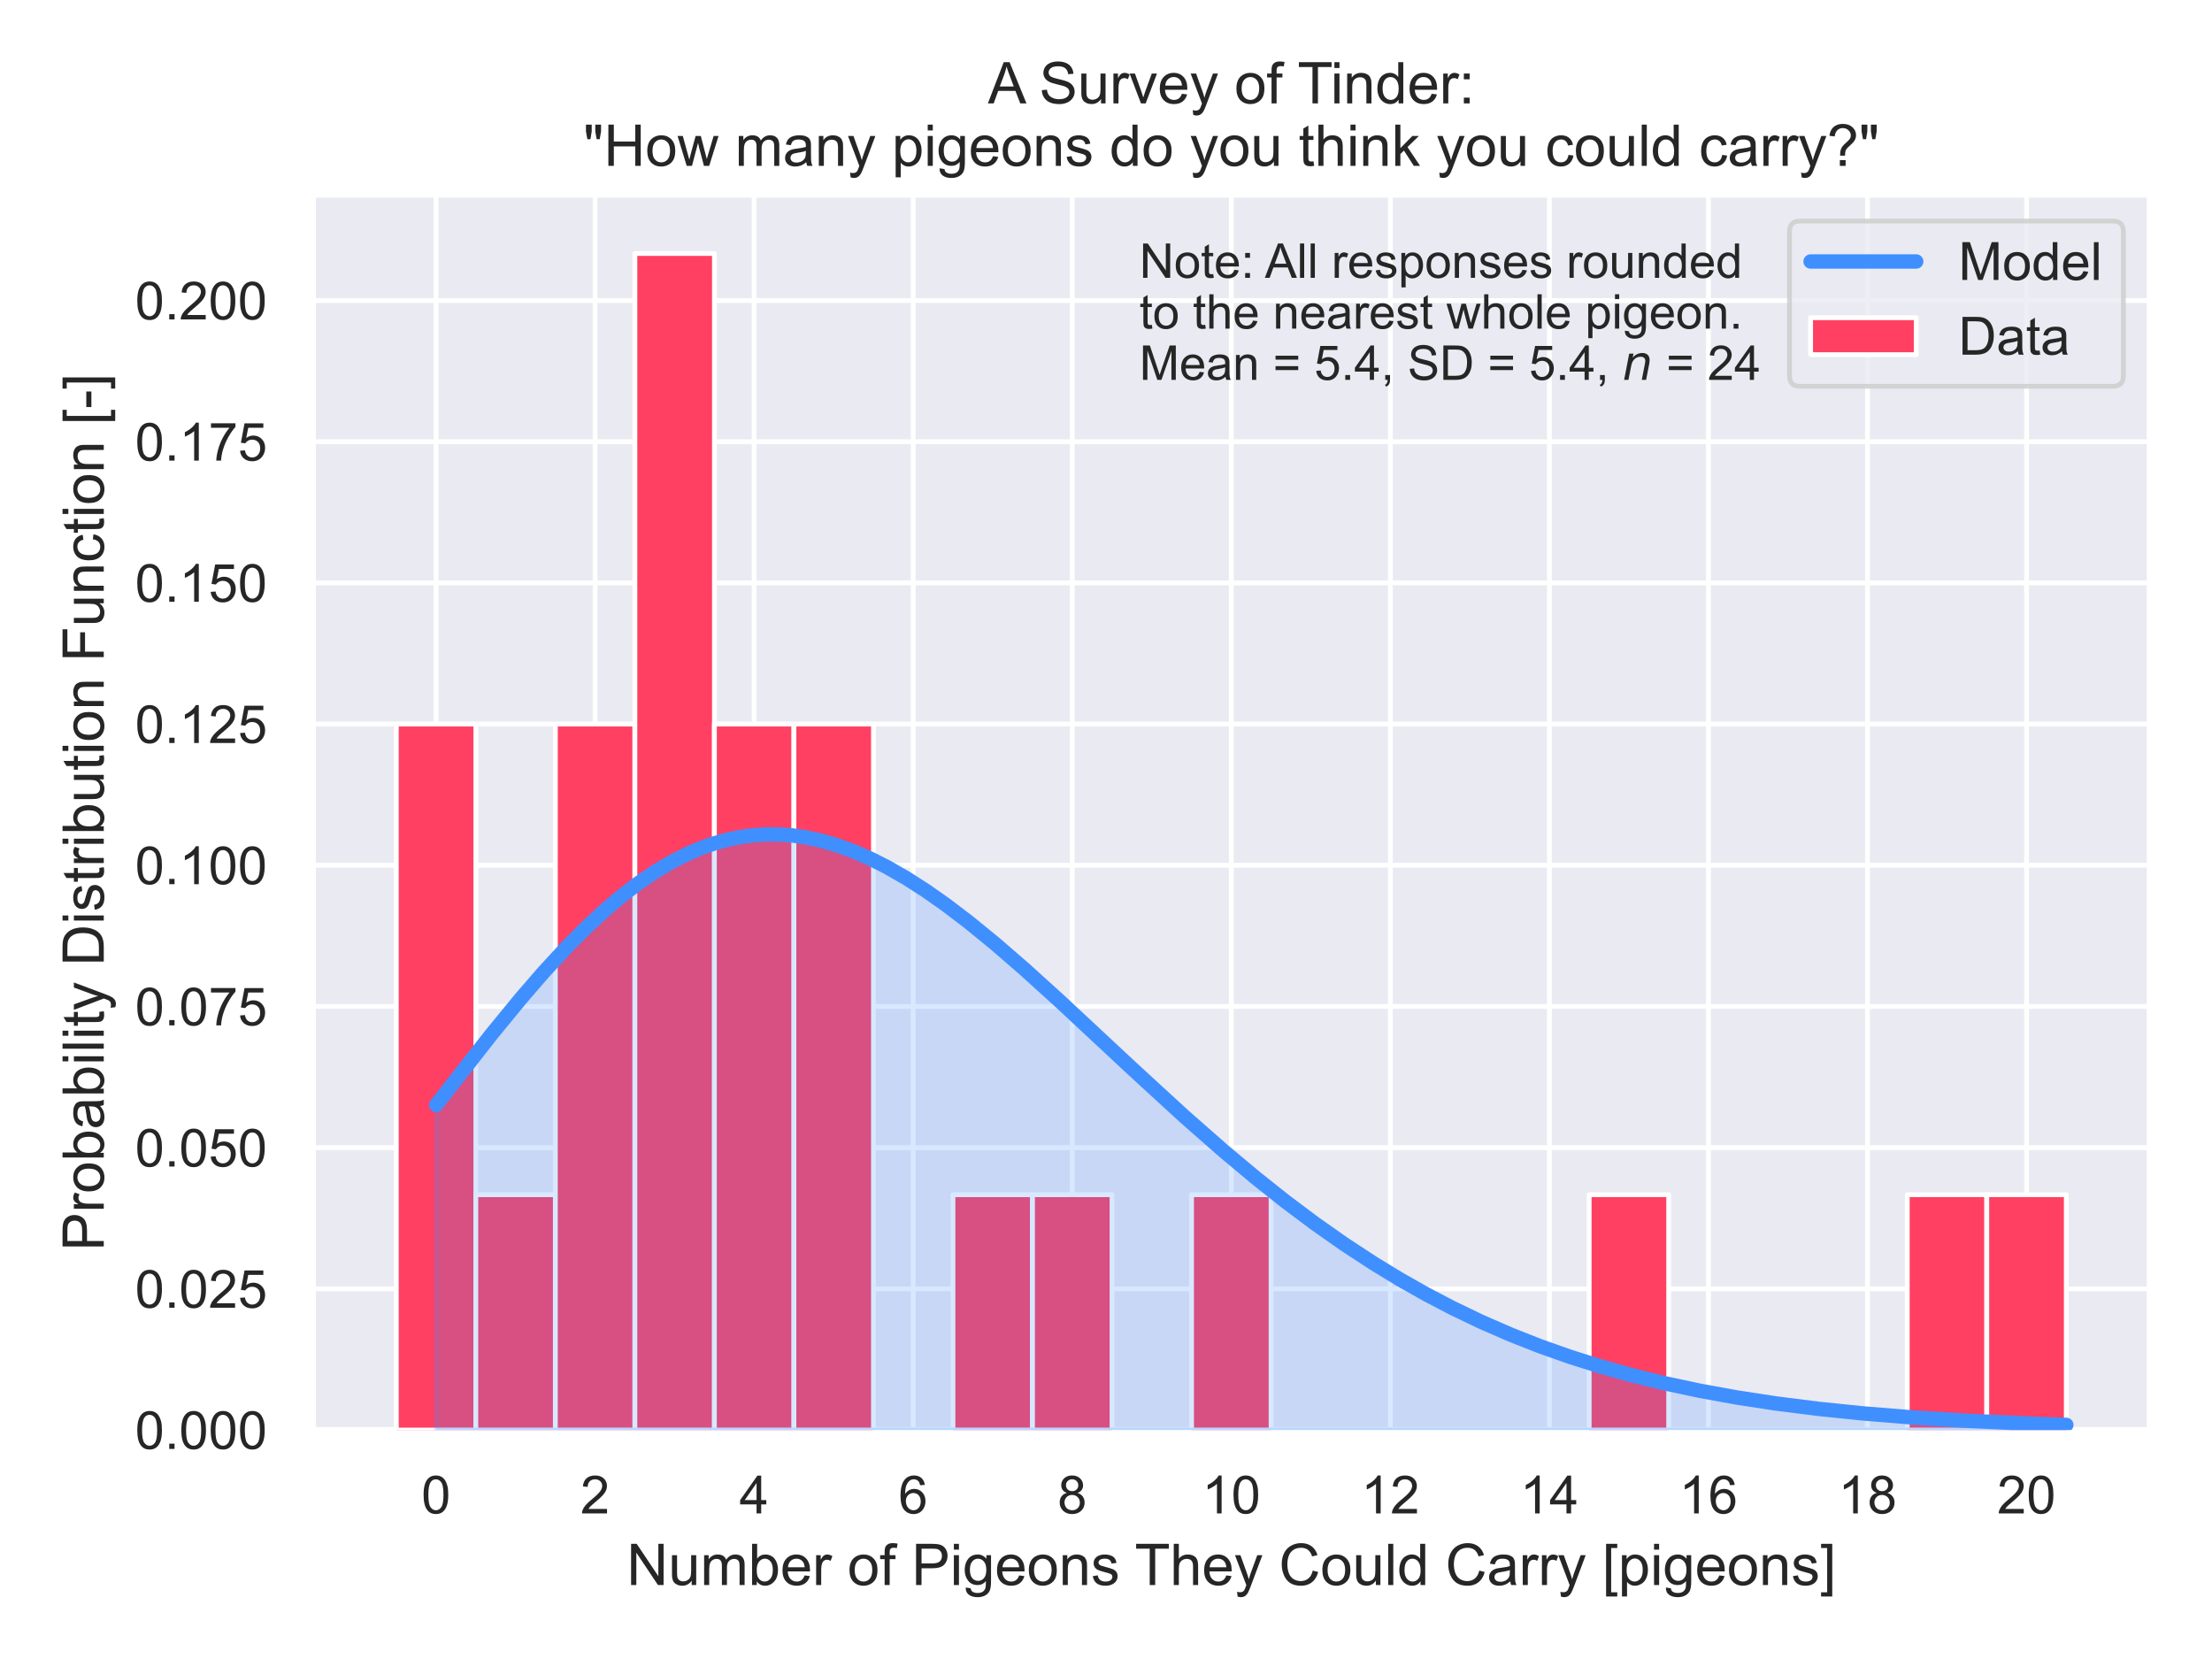 <?xml version="1.0" encoding="utf-8" standalone="no"?>
<!DOCTYPE svg PUBLIC "-//W3C//DTD SVG 1.1//EN"
  "http://www.w3.org/Graphics/SVG/1.1/DTD/svg11.dtd">
<!-- Created with matplotlib (https://matplotlib.org/) -->
<svg height="345.6pt" version="1.1" viewBox="0 0 460.8 345.6" width="460.8pt" xmlns="http://www.w3.org/2000/svg" xmlns:xlink="http://www.w3.org/1999/xlink">
 <defs>
  <style type="text/css">
*{stroke-linecap:butt;stroke-linejoin:round;}
  </style>
 </defs>
 <g id="figure_1">
  <g id="patch_1">
   <path d="M 0 345.6 
L 460.8 345.6 
L 460.8 0 
L 0 0 
z
" style="fill:#ffffff;"/>
  </g>
  <g id="axes_1">
   <g id="patch_2">
    <path d="M 65.166 297.9 
L 447.84 297.9 
L 447.84 40.549 
L 65.166 40.549 
z
" style="fill:#eaeaf2;"/>
   </g>
   <g id="matplotlib.axis_1">
    <g id="xtick_1">
     <g id="line2d_1">
      <path clip-path="url(#p1345548981)" d="M 90.843 297.9 
L 90.843 40.549 
" style="fill:none;stroke:#ffffff;stroke-linecap:round;"/>
     </g>
     <g id="text_1">
      <!-- 0 -->
      <defs>
       <path d="M 4.156 35.297 
Q 4.156 48 6.766 55.734 
Q 9.375 63.484 14.516 67.672 
Q 19.672 71.875 27.484 71.875 
Q 33.25 71.875 37.594 69.547 
Q 41.938 67.234 44.766 62.859 
Q 47.609 58.5 49.219 52.219 
Q 50.828 45.953 50.828 35.297 
Q 50.828 22.703 48.234 14.969 
Q 45.656 7.234 40.5 3 
Q 35.359 -1.219 27.484 -1.219 
Q 17.141 -1.219 11.234 6.203 
Q 4.156 15.141 4.156 35.297 
z
M 13.188 35.297 
Q 13.188 17.672 17.312 11.828 
Q 21.438 6 27.484 6 
Q 33.547 6 37.672 11.859 
Q 41.797 17.719 41.797 35.297 
Q 41.797 52.984 37.672 58.781 
Q 33.547 64.594 27.391 64.594 
Q 21.344 64.594 17.719 59.469 
Q 13.188 52.938 13.188 35.297 
z
" id="ArialMT-48"/>
      </defs>
      <g style="fill:#262626;" transform="translate(87.784 315.274)scale(0.11 -0.11)">
       <use xlink:href="#ArialMT-48"/>
      </g>
     </g>
    </g>
    <g id="xtick_2">
     <g id="line2d_2">
      <path clip-path="url(#p1345548981)" d="M 123.975 297.9 
L 123.975 40.549 
" style="fill:none;stroke:#ffffff;stroke-linecap:round;"/>
     </g>
     <g id="text_2">
      <!-- 2 -->
      <defs>
       <path d="M 50.344 8.453 
L 50.344 0 
L 3.031 0 
Q 2.938 3.172 4.047 6.109 
Q 5.859 10.938 9.828 15.625 
Q 13.812 20.312 21.344 26.469 
Q 33.016 36.031 37.109 41.625 
Q 41.219 47.219 41.219 52.203 
Q 41.219 57.422 37.469 61 
Q 33.734 64.594 27.734 64.594 
Q 21.391 64.594 17.578 60.781 
Q 13.766 56.984 13.719 50.25 
L 4.688 51.172 
Q 5.609 61.281 11.656 66.578 
Q 17.719 71.875 27.938 71.875 
Q 38.234 71.875 44.234 66.156 
Q 50.25 60.453 50.25 52 
Q 50.25 47.703 48.484 43.547 
Q 46.734 39.406 42.656 34.812 
Q 38.578 30.219 29.109 22.219 
Q 21.188 15.578 18.938 13.203 
Q 16.703 10.844 15.234 8.453 
z
" id="ArialMT-50"/>
      </defs>
      <g style="fill:#262626;" transform="translate(120.916 315.274)scale(0.11 -0.11)">
       <use xlink:href="#ArialMT-50"/>
      </g>
     </g>
    </g>
    <g id="xtick_3">
     <g id="line2d_3">
      <path clip-path="url(#p1345548981)" d="M 157.107 297.9 
L 157.107 40.549 
" style="fill:none;stroke:#ffffff;stroke-linecap:round;"/>
     </g>
     <g id="text_3">
      <!-- 4 -->
      <defs>
       <path d="M 32.328 0 
L 32.328 17.141 
L 1.266 17.141 
L 1.266 25.203 
L 33.938 71.578 
L 41.109 71.578 
L 41.109 25.203 
L 50.781 25.203 
L 50.781 17.141 
L 41.109 17.141 
L 41.109 0 
z
M 32.328 25.203 
L 32.328 57.469 
L 9.906 25.203 
z
" id="ArialMT-52"/>
      </defs>
      <g style="fill:#262626;" transform="translate(154.048 315.274)scale(0.11 -0.11)">
       <use xlink:href="#ArialMT-52"/>
      </g>
     </g>
    </g>
    <g id="xtick_4">
     <g id="line2d_4">
      <path clip-path="url(#p1345548981)" d="M 190.239 297.9 
L 190.239 40.549 
" style="fill:none;stroke:#ffffff;stroke-linecap:round;"/>
     </g>
     <g id="text_4">
      <!-- 6 -->
      <defs>
       <path d="M 49.75 54.047 
L 41.016 53.375 
Q 39.844 58.547 37.703 60.891 
Q 34.125 64.656 28.906 64.656 
Q 24.703 64.656 21.531 62.312 
Q 17.391 59.281 14.984 53.469 
Q 12.594 47.656 12.5 36.922 
Q 15.672 41.75 20.266 44.094 
Q 24.859 46.438 29.891 46.438 
Q 38.672 46.438 44.844 39.969 
Q 51.031 33.5 51.031 23.25 
Q 51.031 16.5 48.125 10.719 
Q 45.219 4.938 40.141 1.859 
Q 35.062 -1.219 28.609 -1.219 
Q 17.625 -1.219 10.688 6.859 
Q 3.766 14.938 3.766 33.5 
Q 3.766 54.25 11.422 63.672 
Q 18.109 71.875 29.438 71.875 
Q 37.891 71.875 43.281 67.141 
Q 48.688 62.406 49.75 54.047 
z
M 13.875 23.188 
Q 13.875 18.656 15.797 14.5 
Q 17.719 10.359 21.188 8.172 
Q 24.656 6 28.469 6 
Q 34.031 6 38.031 10.484 
Q 42.047 14.984 42.047 22.703 
Q 42.047 30.125 38.078 34.391 
Q 34.125 38.672 28.125 38.672 
Q 22.172 38.672 18.016 34.391 
Q 13.875 30.125 13.875 23.188 
z
" id="ArialMT-54"/>
      </defs>
      <g style="fill:#262626;" transform="translate(187.18 315.274)scale(0.11 -0.11)">
       <use xlink:href="#ArialMT-54"/>
      </g>
     </g>
    </g>
    <g id="xtick_5">
     <g id="line2d_5">
      <path clip-path="url(#p1345548981)" d="M 223.371 297.9 
L 223.371 40.549 
" style="fill:none;stroke:#ffffff;stroke-linecap:round;"/>
     </g>
     <g id="text_5">
      <!-- 8 -->
      <defs>
       <path d="M 17.672 38.812 
Q 12.203 40.828 9.562 44.531 
Q 6.938 48.25 6.938 53.422 
Q 6.938 61.234 12.547 66.547 
Q 18.172 71.875 27.484 71.875 
Q 36.859 71.875 42.578 66.422 
Q 48.297 60.984 48.297 53.172 
Q 48.297 48.188 45.672 44.5 
Q 43.062 40.828 37.75 38.812 
Q 44.344 36.672 47.781 31.875 
Q 51.219 27.094 51.219 20.453 
Q 51.219 11.281 44.719 5.031 
Q 38.234 -1.219 27.641 -1.219 
Q 17.047 -1.219 10.547 5.047 
Q 4.047 11.328 4.047 20.703 
Q 4.047 27.688 7.594 32.391 
Q 11.141 37.109 17.672 38.812 
z
M 15.922 53.719 
Q 15.922 48.641 19.188 45.406 
Q 22.469 42.188 27.688 42.188 
Q 32.766 42.188 36.016 45.375 
Q 39.266 48.578 39.266 53.219 
Q 39.266 58.062 35.906 61.359 
Q 32.562 64.656 27.594 64.656 
Q 22.562 64.656 19.234 61.422 
Q 15.922 58.203 15.922 53.719 
z
M 13.094 20.656 
Q 13.094 16.891 14.875 13.375 
Q 16.656 9.859 20.172 7.922 
Q 23.688 6 27.734 6 
Q 34.031 6 38.125 10.047 
Q 42.234 14.109 42.234 20.359 
Q 42.234 26.703 38.016 30.859 
Q 33.797 35.016 27.438 35.016 
Q 21.234 35.016 17.156 30.906 
Q 13.094 26.812 13.094 20.656 
z
" id="ArialMT-56"/>
      </defs>
      <g style="fill:#262626;" transform="translate(220.312 315.274)scale(0.11 -0.11)">
       <use xlink:href="#ArialMT-56"/>
      </g>
     </g>
    </g>
    <g id="xtick_6">
     <g id="line2d_6">
      <path clip-path="url(#p1345548981)" d="M 256.503 297.9 
L 256.503 40.549 
" style="fill:none;stroke:#ffffff;stroke-linecap:round;"/>
     </g>
     <g id="text_6">
      <!-- 10 -->
      <defs>
       <path d="M 37.25 0 
L 28.469 0 
L 28.469 56 
Q 25.297 52.984 20.141 49.953 
Q 14.984 46.922 10.891 45.406 
L 10.891 53.906 
Q 18.266 57.375 23.781 62.297 
Q 29.297 67.234 31.594 71.875 
L 37.25 71.875 
z
" id="ArialMT-49"/>
      </defs>
      <g style="fill:#262626;" transform="translate(250.386 315.274)scale(0.11 -0.11)">
       <use xlink:href="#ArialMT-49"/>
       <use x="55.615" xlink:href="#ArialMT-48"/>
      </g>
     </g>
    </g>
    <g id="xtick_7">
     <g id="line2d_7">
      <path clip-path="url(#p1345548981)" d="M 289.635 297.9 
L 289.635 40.549 
" style="fill:none;stroke:#ffffff;stroke-linecap:round;"/>
     </g>
     <g id="text_7">
      <!-- 12 -->
      <g style="fill:#262626;" transform="translate(283.518 315.274)scale(0.11 -0.11)">
       <use xlink:href="#ArialMT-49"/>
       <use x="55.615" xlink:href="#ArialMT-50"/>
      </g>
     </g>
    </g>
    <g id="xtick_8">
     <g id="line2d_8">
      <path clip-path="url(#p1345548981)" d="M 322.767 297.9 
L 322.767 40.549 
" style="fill:none;stroke:#ffffff;stroke-linecap:round;"/>
     </g>
     <g id="text_8">
      <!-- 14 -->
      <g style="fill:#262626;" transform="translate(316.65 315.274)scale(0.11 -0.11)">
       <use xlink:href="#ArialMT-49"/>
       <use x="55.615" xlink:href="#ArialMT-52"/>
      </g>
     </g>
    </g>
    <g id="xtick_9">
     <g id="line2d_9">
      <path clip-path="url(#p1345548981)" d="M 355.899 297.9 
L 355.899 40.549 
" style="fill:none;stroke:#ffffff;stroke-linecap:round;"/>
     </g>
     <g id="text_9">
      <!-- 16 -->
      <g style="fill:#262626;" transform="translate(349.782 315.274)scale(0.11 -0.11)">
       <use xlink:href="#ArialMT-49"/>
       <use x="55.615" xlink:href="#ArialMT-54"/>
      </g>
     </g>
    </g>
    <g id="xtick_10">
     <g id="line2d_10">
      <path clip-path="url(#p1345548981)" d="M 389.031 297.9 
L 389.031 40.549 
" style="fill:none;stroke:#ffffff;stroke-linecap:round;"/>
     </g>
     <g id="text_10">
      <!-- 18 -->
      <g style="fill:#262626;" transform="translate(382.914 315.274)scale(0.11 -0.11)">
       <use xlink:href="#ArialMT-49"/>
       <use x="55.615" xlink:href="#ArialMT-56"/>
      </g>
     </g>
    </g>
    <g id="xtick_11">
     <g id="line2d_11">
      <path clip-path="url(#p1345548981)" d="M 422.163 297.9 
L 422.163 40.549 
" style="fill:none;stroke:#ffffff;stroke-linecap:round;"/>
     </g>
     <g id="text_11">
      <!-- 20 -->
      <g style="fill:#262626;" transform="translate(416.046 315.274)scale(0.11 -0.11)">
       <use xlink:href="#ArialMT-50"/>
       <use x="55.615" xlink:href="#ArialMT-48"/>
      </g>
     </g>
    </g>
    <g id="text_12">
     <!-- Number of Pigeons They Could Carry [pigeons] -->
     <defs>
      <path d="M 7.625 0 
L 7.625 71.578 
L 17.328 71.578 
L 54.938 15.375 
L 54.938 71.578 
L 64.016 71.578 
L 64.016 0 
L 54.297 0 
L 16.703 56.25 
L 16.703 0 
z
" id="ArialMT-78"/>
      <path d="M 40.578 0 
L 40.578 7.625 
Q 34.516 -1.172 24.125 -1.172 
Q 19.531 -1.172 15.547 0.578 
Q 11.578 2.344 9.641 5 
Q 7.719 7.672 6.938 11.531 
Q 6.391 14.109 6.391 19.734 
L 6.391 51.859 
L 15.188 51.859 
L 15.188 23.094 
Q 15.188 16.219 15.719 13.812 
Q 16.547 10.359 19.234 8.375 
Q 21.922 6.391 25.875 6.391 
Q 29.828 6.391 33.297 8.422 
Q 36.766 10.453 38.203 13.938 
Q 39.656 17.438 39.656 24.078 
L 39.656 51.859 
L 48.438 51.859 
L 48.438 0 
z
" id="ArialMT-117"/>
      <path d="M 6.594 0 
L 6.594 51.859 
L 14.453 51.859 
L 14.453 44.578 
Q 16.891 48.391 20.938 50.703 
Q 25 53.031 30.172 53.031 
Q 35.938 53.031 39.625 50.641 
Q 43.312 48.25 44.828 43.953 
Q 50.984 53.031 60.844 53.031 
Q 68.562 53.031 72.703 48.75 
Q 76.859 44.484 76.859 35.594 
L 76.859 0 
L 68.109 0 
L 68.109 32.672 
Q 68.109 37.938 67.25 40.25 
Q 66.406 42.578 64.156 43.984 
Q 61.922 45.406 58.891 45.406 
Q 53.422 45.406 49.797 41.766 
Q 46.188 38.141 46.188 30.125 
L 46.188 0 
L 37.406 0 
L 37.406 33.688 
Q 37.406 39.547 35.25 42.469 
Q 33.109 45.406 28.219 45.406 
Q 24.516 45.406 21.359 43.453 
Q 18.219 41.5 16.797 37.734 
Q 15.375 33.984 15.375 26.906 
L 15.375 0 
z
" id="ArialMT-109"/>
      <path d="M 14.703 0 
L 6.547 0 
L 6.547 71.578 
L 15.328 71.578 
L 15.328 46.047 
Q 20.906 53.031 29.547 53.031 
Q 34.328 53.031 38.594 51.094 
Q 42.875 49.172 45.625 45.672 
Q 48.391 42.188 49.953 37.25 
Q 51.516 32.328 51.516 26.703 
Q 51.516 13.375 44.922 6.094 
Q 38.328 -1.172 29.109 -1.172 
Q 19.922 -1.172 14.703 6.5 
z
M 14.594 26.312 
Q 14.594 17 17.141 12.844 
Q 21.297 6.062 28.375 6.062 
Q 34.125 6.062 38.328 11.062 
Q 42.531 16.062 42.531 25.984 
Q 42.531 36.141 38.5 40.969 
Q 34.469 45.797 28.766 45.797 
Q 23 45.797 18.797 40.797 
Q 14.594 35.797 14.594 26.312 
z
" id="ArialMT-98"/>
      <path d="M 42.094 16.703 
L 51.172 15.578 
Q 49.031 7.625 43.219 3.219 
Q 37.406 -1.172 28.375 -1.172 
Q 17 -1.172 10.328 5.828 
Q 3.656 12.844 3.656 25.484 
Q 3.656 38.578 10.391 45.797 
Q 17.141 53.031 27.875 53.031 
Q 38.281 53.031 44.875 45.953 
Q 51.469 38.875 51.469 26.031 
Q 51.469 25.25 51.422 23.688 
L 12.75 23.688 
Q 13.234 15.141 17.578 10.594 
Q 21.922 6.062 28.422 6.062 
Q 33.25 6.062 36.672 8.594 
Q 40.094 11.141 42.094 16.703 
z
M 13.234 30.906 
L 42.188 30.906 
Q 41.609 37.453 38.875 40.719 
Q 34.672 45.797 27.984 45.797 
Q 21.922 45.797 17.797 41.75 
Q 13.672 37.703 13.234 30.906 
z
" id="ArialMT-101"/>
      <path d="M 6.5 0 
L 6.5 51.859 
L 14.406 51.859 
L 14.406 44 
Q 17.438 49.516 20 51.266 
Q 22.562 53.031 25.641 53.031 
Q 30.078 53.031 34.672 50.203 
L 31.641 42.047 
Q 28.422 43.953 25.203 43.953 
Q 22.312 43.953 20.016 42.219 
Q 17.719 40.484 16.75 37.406 
Q 15.281 32.719 15.281 27.156 
L 15.281 0 
z
" id="ArialMT-114"/>
      <path id="ArialMT-32"/>
      <path d="M 3.328 25.922 
Q 3.328 40.328 11.328 47.266 
Q 18.016 53.031 27.641 53.031 
Q 38.328 53.031 45.109 46.016 
Q 51.906 39.016 51.906 26.656 
Q 51.906 16.656 48.906 10.906 
Q 45.906 5.172 40.156 2 
Q 34.422 -1.172 27.641 -1.172 
Q 16.75 -1.172 10.031 5.812 
Q 3.328 12.797 3.328 25.922 
z
M 12.359 25.922 
Q 12.359 15.969 16.703 11.016 
Q 21.047 6.062 27.641 6.062 
Q 34.188 6.062 38.531 11.031 
Q 42.875 16.016 42.875 26.219 
Q 42.875 35.844 38.5 40.797 
Q 34.125 45.75 27.641 45.75 
Q 21.047 45.75 16.703 40.812 
Q 12.359 35.891 12.359 25.922 
z
" id="ArialMT-111"/>
      <path d="M 8.688 0 
L 8.688 45.016 
L 0.922 45.016 
L 0.922 51.859 
L 8.688 51.859 
L 8.688 57.375 
Q 8.688 62.594 9.625 65.141 
Q 10.891 68.562 14.078 70.672 
Q 17.281 72.797 23.047 72.797 
Q 26.766 72.797 31.25 71.922 
L 29.938 64.266 
Q 27.203 64.75 24.75 64.75 
Q 20.75 64.75 19.094 63.031 
Q 17.438 61.328 17.438 56.641 
L 17.438 51.859 
L 27.547 51.859 
L 27.547 45.016 
L 17.438 45.016 
L 17.438 0 
z
" id="ArialMT-102"/>
      <path d="M 7.719 0 
L 7.719 71.578 
L 34.719 71.578 
Q 41.844 71.578 45.609 70.906 
Q 50.875 70.016 54.438 67.547 
Q 58.016 65.094 60.188 60.641 
Q 62.359 56.203 62.359 50.875 
Q 62.359 41.75 56.547 35.422 
Q 50.734 29.109 35.547 29.109 
L 17.188 29.109 
L 17.188 0 
z
M 17.188 37.547 
L 35.688 37.547 
Q 44.875 37.547 48.734 40.969 
Q 52.594 44.391 52.594 50.594 
Q 52.594 55.078 50.312 58.266 
Q 48.047 61.469 44.344 62.5 
Q 41.938 63.141 35.5 63.141 
L 17.188 63.141 
z
" id="ArialMT-80"/>
      <path d="M 6.641 61.469 
L 6.641 71.578 
L 15.438 71.578 
L 15.438 61.469 
z
M 6.641 0 
L 6.641 51.859 
L 15.438 51.859 
L 15.438 0 
z
" id="ArialMT-105"/>
      <path d="M 4.984 -4.297 
L 13.531 -5.562 
Q 14.062 -9.516 16.5 -11.328 
Q 19.781 -13.766 25.438 -13.766 
Q 31.547 -13.766 34.859 -11.328 
Q 38.188 -8.891 39.359 -4.5 
Q 40.047 -1.812 39.984 6.781 
Q 34.234 0 25.641 0 
Q 14.938 0 9.078 7.719 
Q 3.219 15.438 3.219 26.219 
Q 3.219 33.641 5.906 39.906 
Q 8.594 46.188 13.688 49.609 
Q 18.797 53.031 25.688 53.031 
Q 34.859 53.031 40.828 45.609 
L 40.828 51.859 
L 48.922 51.859 
L 48.922 7.031 
Q 48.922 -5.078 46.453 -10.125 
Q 44 -15.188 38.641 -18.109 
Q 33.297 -21.047 25.484 -21.047 
Q 16.219 -21.047 10.5 -16.875 
Q 4.781 -12.703 4.984 -4.297 
z
M 12.25 26.859 
Q 12.25 16.656 16.297 11.969 
Q 20.359 7.281 26.469 7.281 
Q 32.516 7.281 36.609 11.938 
Q 40.719 16.609 40.719 26.562 
Q 40.719 36.078 36.5 40.906 
Q 32.281 45.75 26.312 45.75 
Q 20.453 45.75 16.344 40.984 
Q 12.25 36.234 12.25 26.859 
z
" id="ArialMT-103"/>
      <path d="M 6.594 0 
L 6.594 51.859 
L 14.5 51.859 
L 14.5 44.484 
Q 20.219 53.031 31 53.031 
Q 35.688 53.031 39.625 51.344 
Q 43.562 49.656 45.516 46.922 
Q 47.469 44.188 48.25 40.438 
Q 48.734 37.984 48.734 31.891 
L 48.734 0 
L 39.938 0 
L 39.938 31.547 
Q 39.938 36.922 38.906 39.578 
Q 37.891 42.234 35.281 43.812 
Q 32.672 45.406 29.156 45.406 
Q 23.531 45.406 19.453 41.844 
Q 15.375 38.281 15.375 28.328 
L 15.375 0 
z
" id="ArialMT-110"/>
      <path d="M 3.078 15.484 
L 11.766 16.844 
Q 12.5 11.625 15.844 8.844 
Q 19.188 6.062 25.203 6.062 
Q 31.25 6.062 34.172 8.516 
Q 37.109 10.984 37.109 14.312 
Q 37.109 17.281 34.516 19 
Q 32.719 20.172 25.531 21.969 
Q 15.875 24.422 12.141 26.203 
Q 8.406 27.984 6.469 31.125 
Q 4.547 34.281 4.547 38.094 
Q 4.547 41.547 6.125 44.5 
Q 7.719 47.469 10.453 49.422 
Q 12.5 50.922 16.031 51.969 
Q 19.578 53.031 23.641 53.031 
Q 29.734 53.031 34.344 51.266 
Q 38.969 49.516 41.156 46.5 
Q 43.359 43.5 44.188 38.484 
L 35.594 37.312 
Q 35.016 41.312 32.203 43.547 
Q 29.391 45.797 24.266 45.797 
Q 18.219 45.797 15.625 43.797 
Q 13.031 41.797 13.031 39.109 
Q 13.031 37.406 14.109 36.031 
Q 15.188 34.625 17.484 33.688 
Q 18.797 33.203 25.25 31.453 
Q 34.578 28.953 38.25 27.359 
Q 41.938 25.781 44.031 22.75 
Q 46.141 19.734 46.141 15.234 
Q 46.141 10.844 43.578 6.953 
Q 41.016 3.078 36.172 0.953 
Q 31.344 -1.172 25.25 -1.172 
Q 15.141 -1.172 9.844 3.031 
Q 4.547 7.234 3.078 15.484 
z
" id="ArialMT-115"/>
      <path d="M 25.922 0 
L 25.922 63.141 
L 2.344 63.141 
L 2.344 71.578 
L 59.078 71.578 
L 59.078 63.141 
L 35.406 63.141 
L 35.406 0 
z
" id="ArialMT-84"/>
      <path d="M 6.594 0 
L 6.594 71.578 
L 15.375 71.578 
L 15.375 45.906 
Q 21.531 53.031 30.906 53.031 
Q 36.672 53.031 40.922 50.75 
Q 45.172 48.484 47 44.484 
Q 48.828 40.484 48.828 32.859 
L 48.828 0 
L 40.047 0 
L 40.047 32.859 
Q 40.047 39.453 37.188 42.453 
Q 34.328 45.453 29.109 45.453 
Q 25.203 45.453 21.75 43.422 
Q 18.312 41.406 16.844 37.938 
Q 15.375 34.469 15.375 28.375 
L 15.375 0 
z
" id="ArialMT-104"/>
      <path d="M 6.203 -19.969 
L 5.219 -11.719 
Q 8.109 -12.5 10.25 -12.5 
Q 13.188 -12.5 14.938 -11.516 
Q 16.703 -10.547 17.828 -8.797 
Q 18.656 -7.469 20.516 -2.25 
Q 20.75 -1.516 21.297 -0.094 
L 1.609 51.859 
L 11.078 51.859 
L 21.875 21.828 
Q 23.969 16.109 25.641 9.812 
Q 27.156 15.875 29.25 21.625 
L 40.328 51.859 
L 49.125 51.859 
L 29.391 -0.875 
Q 26.219 -9.422 24.469 -12.641 
Q 22.125 -17 19.094 -19.016 
Q 16.062 -21.047 11.859 -21.047 
Q 9.328 -21.047 6.203 -19.969 
z
" id="ArialMT-121"/>
      <path d="M 58.797 25.094 
L 68.266 22.703 
Q 65.281 11.031 57.547 4.906 
Q 49.812 -1.219 38.625 -1.219 
Q 27.047 -1.219 19.797 3.484 
Q 12.547 8.203 8.766 17.141 
Q 4.984 26.078 4.984 36.328 
Q 4.984 47.516 9.25 55.828 
Q 13.531 64.156 21.406 68.469 
Q 29.297 72.797 38.766 72.797 
Q 49.516 72.797 56.828 67.328 
Q 64.156 61.859 67.047 51.953 
L 57.719 49.75 
Q 55.219 57.562 50.484 61.125 
Q 45.75 64.703 38.578 64.703 
Q 30.328 64.703 24.781 60.734 
Q 19.234 56.781 16.984 50.109 
Q 14.75 43.453 14.75 36.375 
Q 14.75 27.25 17.406 20.438 
Q 20.062 13.625 25.672 10.25 
Q 31.297 6.891 37.844 6.891 
Q 45.797 6.891 51.312 11.469 
Q 56.844 16.062 58.797 25.094 
z
" id="ArialMT-67"/>
      <path d="M 6.391 0 
L 6.391 71.578 
L 15.188 71.578 
L 15.188 0 
z
" id="ArialMT-108"/>
      <path d="M 40.234 0 
L 40.234 6.547 
Q 35.297 -1.172 25.734 -1.172 
Q 19.531 -1.172 14.328 2.25 
Q 9.125 5.672 6.266 11.797 
Q 3.422 17.922 3.422 25.875 
Q 3.422 33.641 6 39.969 
Q 8.594 46.297 13.766 49.656 
Q 18.953 53.031 25.344 53.031 
Q 30.031 53.031 33.688 51.047 
Q 37.359 49.078 39.656 45.906 
L 39.656 71.578 
L 48.391 71.578 
L 48.391 0 
z
M 12.453 25.875 
Q 12.453 15.922 16.641 10.984 
Q 20.844 6.062 26.562 6.062 
Q 32.328 6.062 36.344 10.766 
Q 40.375 15.484 40.375 25.141 
Q 40.375 35.797 36.266 40.766 
Q 32.172 45.75 26.172 45.75 
Q 20.312 45.75 16.375 40.969 
Q 12.453 36.188 12.453 25.875 
z
" id="ArialMT-100"/>
      <path d="M 40.438 6.391 
Q 35.547 2.25 31.031 0.531 
Q 26.516 -1.172 21.344 -1.172 
Q 12.797 -1.172 8.203 3 
Q 3.609 7.172 3.609 13.672 
Q 3.609 17.484 5.344 20.625 
Q 7.078 23.781 9.891 25.688 
Q 12.703 27.594 16.219 28.562 
Q 18.797 29.25 24.031 29.891 
Q 34.672 31.156 39.703 32.906 
Q 39.75 34.719 39.75 35.203 
Q 39.75 40.578 37.25 42.781 
Q 33.891 45.75 27.25 45.75 
Q 21.047 45.75 18.094 43.578 
Q 15.141 41.406 13.719 35.891 
L 5.125 37.062 
Q 6.297 42.578 8.984 45.969 
Q 11.672 49.359 16.75 51.188 
Q 21.828 53.031 28.516 53.031 
Q 35.156 53.031 39.297 51.469 
Q 43.453 49.906 45.406 47.531 
Q 47.359 45.172 48.141 41.547 
Q 48.578 39.312 48.578 33.453 
L 48.578 21.734 
Q 48.578 9.469 49.141 6.219 
Q 49.703 2.984 51.375 0 
L 42.188 0 
Q 40.828 2.734 40.438 6.391 
z
M 39.703 26.031 
Q 34.906 24.078 25.344 22.703 
Q 19.922 21.922 17.672 20.938 
Q 15.438 19.969 14.203 18.094 
Q 12.984 16.219 12.984 13.922 
Q 12.984 10.406 15.641 8.062 
Q 18.312 5.719 23.438 5.719 
Q 28.516 5.719 32.469 7.938 
Q 36.422 10.156 38.281 14.016 
Q 39.703 17 39.703 22.797 
z
" id="ArialMT-97"/>
      <path d="M 6.781 -19.875 
L 6.781 71.578 
L 26.172 71.578 
L 26.172 64.312 
L 15.578 64.312 
L 15.578 -12.594 
L 26.172 -12.594 
L 26.172 -19.875 
z
" id="ArialMT-91"/>
      <path d="M 6.594 -19.875 
L 6.594 51.859 
L 14.594 51.859 
L 14.594 45.125 
Q 17.438 49.078 21 51.047 
Q 24.562 53.031 29.641 53.031 
Q 36.281 53.031 41.359 49.609 
Q 46.438 46.188 49.016 39.953 
Q 51.609 33.734 51.609 26.312 
Q 51.609 18.359 48.75 11.984 
Q 45.906 5.609 40.453 2.219 
Q 35.016 -1.172 29 -1.172 
Q 24.609 -1.172 21.109 0.688 
Q 17.625 2.547 15.375 5.375 
L 15.375 -19.875 
z
M 14.547 25.641 
Q 14.547 15.625 18.594 10.844 
Q 22.656 6.062 28.422 6.062 
Q 34.281 6.062 38.453 11.016 
Q 42.625 15.969 42.625 26.375 
Q 42.625 36.281 38.547 41.203 
Q 34.469 46.141 28.812 46.141 
Q 23.188 46.141 18.859 40.891 
Q 14.547 35.641 14.547 25.641 
z
" id="ArialMT-112"/>
      <path d="M 21.297 -19.875 
L 1.906 -19.875 
L 1.906 -12.594 
L 12.5 -12.594 
L 12.5 64.312 
L 1.906 64.312 
L 1.906 71.578 
L 21.297 71.578 
z
" id="ArialMT-93"/>
     </defs>
     <g style="fill:#262626;" transform="translate(130.554 330.195)scale(0.12 -0.12)">
      <use xlink:href="#ArialMT-78"/>
      <use x="72.217" xlink:href="#ArialMT-117"/>
      <use x="127.832" xlink:href="#ArialMT-109"/>
      <use x="211.133" xlink:href="#ArialMT-98"/>
      <use x="266.748" xlink:href="#ArialMT-101"/>
      <use x="322.363" xlink:href="#ArialMT-114"/>
      <use x="355.664" xlink:href="#ArialMT-32"/>
      <use x="383.447" xlink:href="#ArialMT-111"/>
      <use x="439.062" xlink:href="#ArialMT-102"/>
      <use x="466.846" xlink:href="#ArialMT-32"/>
      <use x="494.629" xlink:href="#ArialMT-80"/>
      <use x="561.328" xlink:href="#ArialMT-105"/>
      <use x="583.545" xlink:href="#ArialMT-103"/>
      <use x="639.16" xlink:href="#ArialMT-101"/>
      <use x="694.775" xlink:href="#ArialMT-111"/>
      <use x="750.391" xlink:href="#ArialMT-110"/>
      <use x="806.006" xlink:href="#ArialMT-115"/>
      <use x="856.006" xlink:href="#ArialMT-32"/>
      <use x="882.039" xlink:href="#ArialMT-84"/>
      <use x="943.123" xlink:href="#ArialMT-104"/>
      <use x="998.738" xlink:href="#ArialMT-101"/>
      <use x="1054.354" xlink:href="#ArialMT-121"/>
      <use x="1104.354" xlink:href="#ArialMT-32"/>
      <use x="1132.137" xlink:href="#ArialMT-67"/>
      <use x="1204.354" xlink:href="#ArialMT-111"/>
      <use x="1259.969" xlink:href="#ArialMT-117"/>
      <use x="1315.584" xlink:href="#ArialMT-108"/>
      <use x="1337.801" xlink:href="#ArialMT-100"/>
      <use x="1393.416" xlink:href="#ArialMT-32"/>
      <use x="1421.199" xlink:href="#ArialMT-67"/>
      <use x="1493.416" xlink:href="#ArialMT-97"/>
      <use x="1549.031" xlink:href="#ArialMT-114"/>
      <use x="1582.332" xlink:href="#ArialMT-114"/>
      <use x="1615.633" xlink:href="#ArialMT-121"/>
      <use x="1665.633" xlink:href="#ArialMT-32"/>
      <use x="1693.416" xlink:href="#ArialMT-91"/>
      <use x="1721.199" xlink:href="#ArialMT-112"/>
      <use x="1776.814" xlink:href="#ArialMT-105"/>
      <use x="1799.031" xlink:href="#ArialMT-103"/>
      <use x="1854.646" xlink:href="#ArialMT-101"/>
      <use x="1910.262" xlink:href="#ArialMT-111"/>
      <use x="1965.877" xlink:href="#ArialMT-110"/>
      <use x="2021.492" xlink:href="#ArialMT-115"/>
      <use x="2071.492" xlink:href="#ArialMT-93"/>
     </g>
    </g>
   </g>
   <g id="matplotlib.axis_2">
    <g id="ytick_1">
     <g id="line2d_12">
      <path clip-path="url(#p1345548981)" d="M 65.166 297.9 
L 447.84 297.9 
" style="fill:none;stroke:#ffffff;stroke-linecap:round;"/>
     </g>
     <g id="text_13">
      <!-- 0.000 -->
      <defs>
       <path d="M 9.078 0 
L 9.078 10.016 
L 19.094 10.016 
L 19.094 0 
z
" id="ArialMT-46"/>
      </defs>
      <g style="fill:#262626;" transform="translate(28.142 301.837)scale(0.11 -0.11)">
       <use xlink:href="#ArialMT-48"/>
       <use x="55.615" xlink:href="#ArialMT-46"/>
       <use x="83.398" xlink:href="#ArialMT-48"/>
       <use x="139.014" xlink:href="#ArialMT-48"/>
       <use x="194.629" xlink:href="#ArialMT-48"/>
      </g>
     </g>
    </g>
    <g id="ytick_2">
     <g id="line2d_13">
      <path clip-path="url(#p1345548981)" d="M 65.166 268.488 
L 447.84 268.488 
" style="fill:none;stroke:#ffffff;stroke-linecap:round;"/>
     </g>
     <g id="text_14">
      <!-- 0.025 -->
      <defs>
       <path d="M 4.156 18.75 
L 13.375 19.531 
Q 14.406 12.797 18.141 9.391 
Q 21.875 6 27.156 6 
Q 33.5 6 37.891 10.781 
Q 42.281 15.578 42.281 23.484 
Q 42.281 31 38.062 35.344 
Q 33.844 39.703 27 39.703 
Q 22.75 39.703 19.328 37.766 
Q 15.922 35.844 13.969 32.766 
L 5.719 33.844 
L 12.641 70.609 
L 48.25 70.609 
L 48.25 62.203 
L 19.672 62.203 
L 15.828 42.969 
Q 22.266 47.469 29.344 47.469 
Q 38.719 47.469 45.156 40.969 
Q 51.609 34.469 51.609 24.266 
Q 51.609 14.547 45.953 7.469 
Q 39.062 -1.219 27.156 -1.219 
Q 17.391 -1.219 11.203 4.25 
Q 5.031 9.719 4.156 18.75 
z
" id="ArialMT-53"/>
      </defs>
      <g style="fill:#262626;" transform="translate(28.142 272.425)scale(0.11 -0.11)">
       <use xlink:href="#ArialMT-48"/>
       <use x="55.615" xlink:href="#ArialMT-46"/>
       <use x="83.398" xlink:href="#ArialMT-48"/>
       <use x="139.014" xlink:href="#ArialMT-50"/>
       <use x="194.629" xlink:href="#ArialMT-53"/>
      </g>
     </g>
    </g>
    <g id="ytick_3">
     <g id="line2d_14">
      <path clip-path="url(#p1345548981)" d="M 65.166 239.077 
L 447.84 239.077 
" style="fill:none;stroke:#ffffff;stroke-linecap:round;"/>
     </g>
     <g id="text_15">
      <!-- 0.050 -->
      <g style="fill:#262626;" transform="translate(28.142 243.014)scale(0.11 -0.11)">
       <use xlink:href="#ArialMT-48"/>
       <use x="55.615" xlink:href="#ArialMT-46"/>
       <use x="83.398" xlink:href="#ArialMT-48"/>
       <use x="139.014" xlink:href="#ArialMT-53"/>
       <use x="194.629" xlink:href="#ArialMT-48"/>
      </g>
     </g>
    </g>
    <g id="ytick_4">
     <g id="line2d_15">
      <path clip-path="url(#p1345548981)" d="M 65.166 209.665 
L 447.84 209.665 
" style="fill:none;stroke:#ffffff;stroke-linecap:round;"/>
     </g>
     <g id="text_16">
      <!-- 0.075 -->
      <defs>
       <path d="M 4.734 62.203 
L 4.734 70.656 
L 51.078 70.656 
L 51.078 63.812 
Q 44.234 56.547 37.516 44.484 
Q 30.812 32.422 27.156 19.672 
Q 24.516 10.688 23.781 0 
L 14.75 0 
Q 14.891 8.453 18.062 20.406 
Q 21.234 32.375 27.172 43.484 
Q 33.109 54.594 39.797 62.203 
z
" id="ArialMT-55"/>
      </defs>
      <g style="fill:#262626;" transform="translate(28.142 213.602)scale(0.11 -0.11)">
       <use xlink:href="#ArialMT-48"/>
       <use x="55.615" xlink:href="#ArialMT-46"/>
       <use x="83.398" xlink:href="#ArialMT-48"/>
       <use x="139.014" xlink:href="#ArialMT-55"/>
       <use x="194.629" xlink:href="#ArialMT-53"/>
      </g>
     </g>
    </g>
    <g id="ytick_5">
     <g id="line2d_16">
      <path clip-path="url(#p1345548981)" d="M 65.166 180.254 
L 447.84 180.254 
" style="fill:none;stroke:#ffffff;stroke-linecap:round;"/>
     </g>
     <g id="text_17">
      <!-- 0.100 -->
      <g style="fill:#262626;" transform="translate(28.142 184.191)scale(0.11 -0.11)">
       <use xlink:href="#ArialMT-48"/>
       <use x="55.615" xlink:href="#ArialMT-46"/>
       <use x="83.398" xlink:href="#ArialMT-49"/>
       <use x="139.014" xlink:href="#ArialMT-48"/>
       <use x="194.629" xlink:href="#ArialMT-48"/>
      </g>
     </g>
    </g>
    <g id="ytick_6">
     <g id="line2d_17">
      <path clip-path="url(#p1345548981)" d="M 65.166 150.842 
L 447.84 150.842 
" style="fill:none;stroke:#ffffff;stroke-linecap:round;"/>
     </g>
     <g id="text_18">
      <!-- 0.125 -->
      <g style="fill:#262626;" transform="translate(28.142 154.779)scale(0.11 -0.11)">
       <use xlink:href="#ArialMT-48"/>
       <use x="55.615" xlink:href="#ArialMT-46"/>
       <use x="83.398" xlink:href="#ArialMT-49"/>
       <use x="139.014" xlink:href="#ArialMT-50"/>
       <use x="194.629" xlink:href="#ArialMT-53"/>
      </g>
     </g>
    </g>
    <g id="ytick_7">
     <g id="line2d_18">
      <path clip-path="url(#p1345548981)" d="M 65.166 121.431 
L 447.84 121.431 
" style="fill:none;stroke:#ffffff;stroke-linecap:round;"/>
     </g>
     <g id="text_19">
      <!-- 0.150 -->
      <g style="fill:#262626;" transform="translate(28.142 125.367)scale(0.11 -0.11)">
       <use xlink:href="#ArialMT-48"/>
       <use x="55.615" xlink:href="#ArialMT-46"/>
       <use x="83.398" xlink:href="#ArialMT-49"/>
       <use x="139.014" xlink:href="#ArialMT-53"/>
       <use x="194.629" xlink:href="#ArialMT-48"/>
      </g>
     </g>
    </g>
    <g id="ytick_8">
     <g id="line2d_19">
      <path clip-path="url(#p1345548981)" d="M 65.166 92.019 
L 447.84 92.019 
" style="fill:none;stroke:#ffffff;stroke-linecap:round;"/>
     </g>
     <g id="text_20">
      <!-- 0.175 -->
      <g style="fill:#262626;" transform="translate(28.142 95.956)scale(0.11 -0.11)">
       <use xlink:href="#ArialMT-48"/>
       <use x="55.615" xlink:href="#ArialMT-46"/>
       <use x="83.398" xlink:href="#ArialMT-49"/>
       <use x="139.014" xlink:href="#ArialMT-55"/>
       <use x="194.629" xlink:href="#ArialMT-53"/>
      </g>
     </g>
    </g>
    <g id="ytick_9">
     <g id="line2d_20">
      <path clip-path="url(#p1345548981)" d="M 65.166 62.607 
L 447.84 62.607 
" style="fill:none;stroke:#ffffff;stroke-linecap:round;"/>
     </g>
     <g id="text_21">
      <!-- 0.200 -->
      <g style="fill:#262626;" transform="translate(28.142 66.544)scale(0.11 -0.11)">
       <use xlink:href="#ArialMT-48"/>
       <use x="55.615" xlink:href="#ArialMT-46"/>
       <use x="83.398" xlink:href="#ArialMT-50"/>
       <use x="139.014" xlink:href="#ArialMT-48"/>
       <use x="194.629" xlink:href="#ArialMT-48"/>
      </g>
     </g>
    </g>
    <g id="text_22">
     <!-- Probability Distribution Function [-] -->
     <defs>
      <path d="M 25.781 7.859 
L 27.047 0.094 
Q 23.344 -0.688 20.406 -0.688 
Q 15.625 -0.688 12.984 0.828 
Q 10.359 2.344 9.281 4.812 
Q 8.203 7.281 8.203 15.188 
L 8.203 45.016 
L 1.766 45.016 
L 1.766 51.859 
L 8.203 51.859 
L 8.203 64.703 
L 16.938 69.969 
L 16.938 51.859 
L 25.781 51.859 
L 25.781 45.016 
L 16.938 45.016 
L 16.938 14.703 
Q 16.938 10.938 17.406 9.859 
Q 17.875 8.797 18.922 8.156 
Q 19.969 7.516 21.922 7.516 
Q 23.391 7.516 25.781 7.859 
z
" id="ArialMT-116"/>
      <path d="M 7.719 0 
L 7.719 71.578 
L 32.375 71.578 
Q 40.719 71.578 45.125 70.562 
Q 51.266 69.141 55.609 65.438 
Q 61.281 60.641 64.078 53.188 
Q 66.891 45.75 66.891 36.188 
Q 66.891 28.031 64.984 21.734 
Q 63.094 15.438 60.109 11.297 
Q 57.125 7.172 53.578 4.797 
Q 50.047 2.438 45.047 1.219 
Q 40.047 0 33.547 0 
z
M 17.188 8.453 
L 32.469 8.453 
Q 39.547 8.453 43.578 9.766 
Q 47.609 11.078 50 13.484 
Q 53.375 16.844 55.25 22.531 
Q 57.125 28.219 57.125 36.328 
Q 57.125 47.562 53.438 53.594 
Q 49.75 59.625 44.484 61.672 
Q 40.672 63.141 32.234 63.141 
L 17.188 63.141 
z
" id="ArialMT-68"/>
      <path d="M 8.203 0 
L 8.203 71.578 
L 56.5 71.578 
L 56.5 63.141 
L 17.672 63.141 
L 17.672 40.969 
L 51.266 40.969 
L 51.266 32.516 
L 17.672 32.516 
L 17.672 0 
z
" id="ArialMT-70"/>
      <path d="M 40.438 19 
L 49.078 17.875 
Q 47.656 8.938 41.812 3.875 
Q 35.984 -1.172 27.484 -1.172 
Q 16.844 -1.172 10.375 5.781 
Q 3.906 12.75 3.906 25.734 
Q 3.906 34.125 6.688 40.422 
Q 9.469 46.734 15.156 49.875 
Q 20.844 53.031 27.547 53.031 
Q 35.984 53.031 41.359 48.75 
Q 46.734 44.484 48.25 36.625 
L 39.703 35.297 
Q 38.484 40.531 35.375 43.156 
Q 32.281 45.797 27.875 45.797 
Q 21.234 45.797 17.078 41.031 
Q 12.938 36.281 12.938 25.984 
Q 12.938 15.531 16.938 10.797 
Q 20.953 6.062 27.391 6.062 
Q 32.562 6.062 36.031 9.234 
Q 39.5 12.406 40.438 19 
z
" id="ArialMT-99"/>
      <path d="M 3.172 21.484 
L 3.172 30.328 
L 30.172 30.328 
L 30.172 21.484 
z
" id="ArialMT-45"/>
     </defs>
     <g style="fill:#262626;" transform="translate(21.616 260.59)rotate(-90)scale(0.12 -0.12)">
      <use xlink:href="#ArialMT-80"/>
      <use x="66.699" xlink:href="#ArialMT-114"/>
      <use x="100" xlink:href="#ArialMT-111"/>
      <use x="155.615" xlink:href="#ArialMT-98"/>
      <use x="211.23" xlink:href="#ArialMT-97"/>
      <use x="266.846" xlink:href="#ArialMT-98"/>
      <use x="322.461" xlink:href="#ArialMT-105"/>
      <use x="344.678" xlink:href="#ArialMT-108"/>
      <use x="366.895" xlink:href="#ArialMT-105"/>
      <use x="389.111" xlink:href="#ArialMT-116"/>
      <use x="416.895" xlink:href="#ArialMT-121"/>
      <use x="466.895" xlink:href="#ArialMT-32"/>
      <use x="494.678" xlink:href="#ArialMT-68"/>
      <use x="566.895" xlink:href="#ArialMT-105"/>
      <use x="589.111" xlink:href="#ArialMT-115"/>
      <use x="639.111" xlink:href="#ArialMT-116"/>
      <use x="666.895" xlink:href="#ArialMT-114"/>
      <use x="700.195" xlink:href="#ArialMT-105"/>
      <use x="722.412" xlink:href="#ArialMT-98"/>
      <use x="778.027" xlink:href="#ArialMT-117"/>
      <use x="833.643" xlink:href="#ArialMT-116"/>
      <use x="861.426" xlink:href="#ArialMT-105"/>
      <use x="883.643" xlink:href="#ArialMT-111"/>
      <use x="939.258" xlink:href="#ArialMT-110"/>
      <use x="994.873" xlink:href="#ArialMT-32"/>
      <use x="1022.656" xlink:href="#ArialMT-70"/>
      <use x="1083.74" xlink:href="#ArialMT-117"/>
      <use x="1139.355" xlink:href="#ArialMT-110"/>
      <use x="1194.971" xlink:href="#ArialMT-99"/>
      <use x="1244.971" xlink:href="#ArialMT-116"/>
      <use x="1272.754" xlink:href="#ArialMT-105"/>
      <use x="1294.971" xlink:href="#ArialMT-111"/>
      <use x="1350.586" xlink:href="#ArialMT-110"/>
      <use x="1406.201" xlink:href="#ArialMT-32"/>
      <use x="1433.984" xlink:href="#ArialMT-91"/>
      <use x="1461.768" xlink:href="#ArialMT-45"/>
      <use x="1495.068" xlink:href="#ArialMT-93"/>
     </g>
    </g>
   </g>
   <g id="patch_3">
    <path d="M 65.166 297.9 
L 65.166 40.549 
" style="fill:none;stroke:#ffffff;stroke-linecap:square;stroke-linejoin:miter;stroke-width:1.25;"/>
   </g>
   <g id="patch_4">
    <path d="M 447.84 297.9 
L 447.84 40.549 
" style="fill:none;stroke:#ffffff;stroke-linecap:square;stroke-linejoin:miter;stroke-width:1.25;"/>
   </g>
   <g id="patch_5">
    <path d="M 65.166 297.9 
L 447.84 297.9 
" style="fill:none;stroke:#ffffff;stroke-linecap:square;stroke-linejoin:miter;stroke-width:1.25;"/>
   </g>
   <g id="patch_6">
    <path d="M 65.166 40.549 
L 447.84 40.549 
" style="fill:none;stroke:#ffffff;stroke-linecap:square;stroke-linejoin:miter;stroke-width:1.25;"/>
   </g>
   <g id="text_23">
    <!-- Note: All responses rounded -->
    <defs>
     <path d="M 9.031 41.844 
L 9.031 51.859 
L 19.047 51.859 
L 19.047 41.844 
z
M 9.031 0 
L 9.031 10.016 
L 19.047 10.016 
L 19.047 0 
z
" id="ArialMT-58"/>
     <path d="M -0.141 0 
L 27.344 71.578 
L 37.547 71.578 
L 66.844 0 
L 56.062 0 
L 47.703 21.688 
L 17.781 21.688 
L 9.906 0 
z
M 20.516 29.391 
L 44.781 29.391 
L 37.312 49.219 
Q 33.891 58.25 32.234 64.062 
Q 30.859 57.172 28.375 50.391 
z
" id="ArialMT-65"/>
    </defs>
    <g style="fill:#262626;" transform="translate(237.369 57.88)scale(0.1 -0.1)">
     <use xlink:href="#ArialMT-78"/>
     <use x="72.217" xlink:href="#ArialMT-111"/>
     <use x="127.832" xlink:href="#ArialMT-116"/>
     <use x="155.615" xlink:href="#ArialMT-101"/>
     <use x="211.23" xlink:href="#ArialMT-58"/>
     <use x="239.014" xlink:href="#ArialMT-32"/>
     <use x="261.297" xlink:href="#ArialMT-65"/>
     <use x="327.996" xlink:href="#ArialMT-108"/>
     <use x="350.213" xlink:href="#ArialMT-108"/>
     <use x="372.43" xlink:href="#ArialMT-32"/>
     <use x="400.213" xlink:href="#ArialMT-114"/>
     <use x="433.514" xlink:href="#ArialMT-101"/>
     <use x="489.129" xlink:href="#ArialMT-115"/>
     <use x="539.129" xlink:href="#ArialMT-112"/>
     <use x="594.744" xlink:href="#ArialMT-111"/>
     <use x="650.359" xlink:href="#ArialMT-110"/>
     <use x="705.975" xlink:href="#ArialMT-115"/>
     <use x="755.975" xlink:href="#ArialMT-101"/>
     <use x="811.59" xlink:href="#ArialMT-115"/>
     <use x="861.59" xlink:href="#ArialMT-32"/>
     <use x="889.373" xlink:href="#ArialMT-114"/>
     <use x="922.674" xlink:href="#ArialMT-111"/>
     <use x="978.289" xlink:href="#ArialMT-117"/>
     <use x="1033.904" xlink:href="#ArialMT-110"/>
     <use x="1089.52" xlink:href="#ArialMT-100"/>
     <use x="1145.135" xlink:href="#ArialMT-101"/>
     <use x="1200.75" xlink:href="#ArialMT-100"/>
    </g>
    <!-- to the nearest whole pigeon. -->
    <defs>
     <path d="M 16.156 0 
L 0.297 51.859 
L 9.375 51.859 
L 17.625 21.922 
L 20.703 10.797 
Q 20.906 11.625 23.391 21.484 
L 31.641 51.859 
L 40.672 51.859 
L 48.438 21.781 
L 51.031 11.859 
L 54 21.875 
L 62.891 51.859 
L 71.438 51.859 
L 55.219 0 
L 46.094 0 
L 37.844 31.062 
L 35.844 39.891 
L 25.344 0 
z
" id="ArialMT-119"/>
    </defs>
    <g style="fill:#262626;" transform="translate(237.369 68.457)scale(0.1 -0.1)">
     <use xlink:href="#ArialMT-116"/>
     <use x="27.783" xlink:href="#ArialMT-111"/>
     <use x="83.398" xlink:href="#ArialMT-32"/>
     <use x="111.182" xlink:href="#ArialMT-116"/>
     <use x="138.965" xlink:href="#ArialMT-104"/>
     <use x="194.58" xlink:href="#ArialMT-101"/>
     <use x="250.195" xlink:href="#ArialMT-32"/>
     <use x="277.979" xlink:href="#ArialMT-110"/>
     <use x="333.594" xlink:href="#ArialMT-101"/>
     <use x="389.209" xlink:href="#ArialMT-97"/>
     <use x="444.824" xlink:href="#ArialMT-114"/>
     <use x="478.125" xlink:href="#ArialMT-101"/>
     <use x="533.74" xlink:href="#ArialMT-115"/>
     <use x="583.74" xlink:href="#ArialMT-116"/>
     <use x="611.523" xlink:href="#ArialMT-32"/>
     <use x="639.307" xlink:href="#ArialMT-119"/>
     <use x="711.523" xlink:href="#ArialMT-104"/>
     <use x="767.139" xlink:href="#ArialMT-111"/>
     <use x="822.754" xlink:href="#ArialMT-108"/>
     <use x="844.971" xlink:href="#ArialMT-101"/>
     <use x="900.586" xlink:href="#ArialMT-32"/>
     <use x="928.369" xlink:href="#ArialMT-112"/>
     <use x="983.984" xlink:href="#ArialMT-105"/>
     <use x="1006.201" xlink:href="#ArialMT-103"/>
     <use x="1061.816" xlink:href="#ArialMT-101"/>
     <use x="1117.432" xlink:href="#ArialMT-111"/>
     <use x="1173.047" xlink:href="#ArialMT-110"/>
     <use x="1228.662" xlink:href="#ArialMT-46"/>
    </g>
    <!-- Mean = 5.4, SD = 5.4, $n$ = 24 -->
    <defs>
     <path d="M 7.422 0 
L 7.422 71.578 
L 21.688 71.578 
L 38.625 20.906 
Q 40.969 13.812 42.047 10.297 
Q 43.266 14.203 45.844 21.781 
L 62.984 71.578 
L 75.734 71.578 
L 75.734 0 
L 66.609 0 
L 66.609 59.906 
L 45.797 0 
L 37.25 0 
L 16.547 60.938 
L 16.547 0 
z
" id="ArialMT-77"/>
     <path d="M 52.828 42.094 
L 5.562 42.094 
L 5.562 50.297 
L 52.828 50.297 
z
M 52.828 20.359 
L 5.562 20.359 
L 5.562 28.562 
L 52.828 28.562 
z
" id="ArialMT-61"/>
     <path d="M 8.891 0 
L 8.891 10.016 
L 18.891 10.016 
L 18.891 0 
Q 18.891 -5.516 16.938 -8.906 
Q 14.984 -12.312 10.75 -14.156 
L 8.297 -10.406 
Q 11.078 -9.188 12.391 -6.812 
Q 13.719 -4.438 13.875 0 
z
" id="ArialMT-44"/>
     <path d="M 4.5 23 
L 13.422 23.781 
Q 14.062 18.406 16.375 14.969 
Q 18.703 11.531 23.578 9.406 
Q 28.469 7.281 34.578 7.281 
Q 39.984 7.281 44.141 8.891 
Q 48.297 10.5 50.312 13.297 
Q 52.344 16.109 52.344 19.438 
Q 52.344 22.797 50.391 25.312 
Q 48.438 27.828 43.953 29.547 
Q 41.062 30.672 31.203 33.031 
Q 21.344 35.406 17.391 37.5 
Q 12.25 40.188 9.734 44.156 
Q 7.234 48.141 7.234 53.078 
Q 7.234 58.5 10.297 63.203 
Q 13.375 67.922 19.281 70.359 
Q 25.203 72.797 32.422 72.797 
Q 40.375 72.797 46.453 70.234 
Q 52.547 67.672 55.812 62.688 
Q 59.078 57.719 59.328 51.422 
L 50.25 50.734 
Q 49.516 57.516 45.281 60.984 
Q 41.062 64.453 32.812 64.453 
Q 24.219 64.453 20.281 61.297 
Q 16.359 58.156 16.359 53.719 
Q 16.359 49.859 19.141 47.359 
Q 21.875 44.875 33.422 42.266 
Q 44.969 39.656 49.266 37.703 
Q 55.516 34.812 58.484 30.391 
Q 61.469 25.984 61.469 20.219 
Q 61.469 14.5 58.203 9.438 
Q 54.938 4.391 48.797 1.578 
Q 42.672 -1.219 35.016 -1.219 
Q 25.297 -1.219 18.719 1.609 
Q 12.156 4.438 8.422 10.125 
Q 4.688 15.828 4.5 23 
z
" id="ArialMT-83"/>
     <path d="M 55.719 33.016 
L 49.312 0 
L 40.281 0 
L 46.688 32.672 
Q 47.125 34.969 47.359 36.719 
Q 47.609 38.484 47.609 39.5 
Q 47.609 43.609 45.016 45.891 
Q 42.438 48.188 37.797 48.188 
Q 30.562 48.188 25.344 43.375 
Q 20.125 38.578 18.5 30.328 
L 12.5 0 
L 3.516 0 
L 14.109 54.688 
L 23.094 54.688 
L 21.297 46.094 
Q 25.047 50.828 30.312 53.406 
Q 35.594 56 41.406 56 
Q 48.641 56 52.609 52.094 
Q 56.594 48.188 56.594 41.109 
Q 56.594 39.359 56.375 37.359 
Q 56.156 35.359 55.719 33.016 
z
" id="DejaVuSans-Oblique-110"/>
    </defs>
    <g style="fill:#262626;" transform="translate(237.369 79.151)scale(0.1 -0.1)">
     <use transform="translate(0 0.203)" xlink:href="#ArialMT-77"/>
     <use transform="translate(83.301 0.203)" xlink:href="#ArialMT-101"/>
     <use transform="translate(138.916 0.203)" xlink:href="#ArialMT-97"/>
     <use transform="translate(194.531 0.203)" xlink:href="#ArialMT-110"/>
     <use transform="translate(250.146 0.203)" xlink:href="#ArialMT-32"/>
     <use transform="translate(277.93 0.203)" xlink:href="#ArialMT-61"/>
     <use transform="translate(336.328 0.203)" xlink:href="#ArialMT-32"/>
     <use transform="translate(364.111 0.203)" xlink:href="#ArialMT-53"/>
     <use transform="translate(419.727 0.203)" xlink:href="#ArialMT-46"/>
     <use transform="translate(447.51 0.203)" xlink:href="#ArialMT-52"/>
     <use transform="translate(503.125 0.203)" xlink:href="#ArialMT-44"/>
     <use transform="translate(530.908 0.203)" xlink:href="#ArialMT-32"/>
     <use transform="translate(558.691 0.203)" xlink:href="#ArialMT-83"/>
     <use transform="translate(625.391 0.203)" xlink:href="#ArialMT-68"/>
     <use transform="translate(697.607 0.203)" xlink:href="#ArialMT-32"/>
     <use transform="translate(725.391 0.203)" xlink:href="#ArialMT-61"/>
     <use transform="translate(783.789 0.203)" xlink:href="#ArialMT-32"/>
     <use transform="translate(811.572 0.203)" xlink:href="#ArialMT-53"/>
     <use transform="translate(867.188 0.203)" xlink:href="#ArialMT-46"/>
     <use transform="translate(894.971 0.203)" xlink:href="#ArialMT-52"/>
     <use transform="translate(950.586 0.203)" xlink:href="#ArialMT-44"/>
     <use transform="translate(978.369 0.203)" xlink:href="#ArialMT-32"/>
     <use transform="translate(1006.152 0.203)" xlink:href="#DejaVuSans-Oblique-110"/>
     <use transform="translate(1069.531 0.203)" xlink:href="#ArialMT-32"/>
     <use transform="translate(1097.314 0.203)" xlink:href="#ArialMT-61"/>
     <use transform="translate(1155.713 0.203)" xlink:href="#ArialMT-32"/>
     <use transform="translate(1183.496 0.203)" xlink:href="#ArialMT-50"/>
     <use transform="translate(1239.111 0.203)" xlink:href="#ArialMT-52"/>
    </g>
   </g>
   <g id="text_24">
    <!-- A Survey of Tinder: -->
    <defs>
     <path d="M 21 0 
L 1.266 51.859 
L 10.547 51.859 
L 21.688 20.797 
Q 23.484 15.766 25 10.359 
Q 26.172 14.453 28.266 20.219 
L 39.797 51.859 
L 48.828 51.859 
L 29.203 0 
z
" id="ArialMT-118"/>
    </defs>
    <g style="fill:#262626;" transform="translate(205.811 21.54)scale(0.12 -0.12)">
     <use xlink:href="#ArialMT-65"/>
     <use x="61.199" xlink:href="#ArialMT-32"/>
     <use x="88.982" xlink:href="#ArialMT-83"/>
     <use x="155.682" xlink:href="#ArialMT-117"/>
     <use x="211.297" xlink:href="#ArialMT-114"/>
     <use x="244.598" xlink:href="#ArialMT-118"/>
     <use x="294.598" xlink:href="#ArialMT-101"/>
     <use x="350.213" xlink:href="#ArialMT-121"/>
     <use x="400.213" xlink:href="#ArialMT-32"/>
     <use x="427.996" xlink:href="#ArialMT-111"/>
     <use x="483.611" xlink:href="#ArialMT-102"/>
     <use x="511.395" xlink:href="#ArialMT-32"/>
     <use x="537.428" xlink:href="#ArialMT-84"/>
     <use x="594.762" xlink:href="#ArialMT-105"/>
     <use x="616.979" xlink:href="#ArialMT-110"/>
     <use x="672.594" xlink:href="#ArialMT-100"/>
     <use x="728.209" xlink:href="#ArialMT-101"/>
     <use x="783.824" xlink:href="#ArialMT-114"/>
     <use x="817.125" xlink:href="#ArialMT-58"/>
    </g>
    <!-- "How many pigeons do you think you could carry?" -->
    <defs>
     <path d="M 7.031 46.234 
L 4.594 59.859 
L 4.594 71.578 
L 14.594 71.578 
L 14.594 59.859 
L 12.406 46.234 
z
M 23.188 46.234 
L 20.797 59.859 
L 20.797 71.578 
L 30.812 71.578 
L 30.812 59.859 
L 28.469 46.234 
z
" id="ArialMT-34"/>
     <path d="M 8.016 0 
L 8.016 71.578 
L 17.484 71.578 
L 17.484 42.188 
L 54.688 42.188 
L 54.688 71.578 
L 64.156 71.578 
L 64.156 0 
L 54.688 0 
L 54.688 33.734 
L 17.484 33.734 
L 17.484 0 
z
" id="ArialMT-72"/>
     <path d="M 6.641 0 
L 6.641 71.578 
L 15.438 71.578 
L 15.438 30.766 
L 36.234 51.859 
L 47.609 51.859 
L 27.781 32.625 
L 49.609 0 
L 38.766 0 
L 21.625 26.516 
L 15.438 20.562 
L 15.438 0 
z
" id="ArialMT-107"/>
     <path d="M 23.047 17.625 
Q 23 19.391 23 20.266 
Q 23 25.438 24.469 29.203 
Q 25.531 32.031 27.938 34.906 
Q 29.688 37.016 34.25 41.031 
Q 38.812 45.062 40.172 47.453 
Q 41.547 49.859 41.547 52.688 
Q 41.547 57.812 37.547 61.688 
Q 33.547 65.578 27.734 65.578 
Q 22.125 65.578 18.359 62.062 
Q 14.594 58.547 13.422 51.078 
L 4.391 52.156 
Q 5.609 62.156 11.641 67.469 
Q 17.672 72.797 27.594 72.797 
Q 38.094 72.797 44.344 67.078 
Q 50.594 61.375 50.594 53.266 
Q 50.594 48.578 48.391 44.625 
Q 46.188 40.672 39.797 35.016 
Q 35.5 31.203 34.172 29.391 
Q 32.859 27.594 32.219 25.25 
Q 31.594 22.906 31.5 17.625 
z
M 22.516 0 
L 22.516 10.016 
L 32.516 10.016 
L 32.516 0 
z
" id="ArialMT-63"/>
    </defs>
    <g style="fill:#262626;" transform="translate(121.514 34.549)scale(0.12 -0.12)">
     <use xlink:href="#ArialMT-34"/>
     <use x="35.498" xlink:href="#ArialMT-72"/>
     <use x="107.715" xlink:href="#ArialMT-111"/>
     <use x="163.33" xlink:href="#ArialMT-119"/>
     <use x="235.547" xlink:href="#ArialMT-32"/>
     <use x="263.33" xlink:href="#ArialMT-109"/>
     <use x="346.631" xlink:href="#ArialMT-97"/>
     <use x="402.246" xlink:href="#ArialMT-110"/>
     <use x="457.861" xlink:href="#ArialMT-121"/>
     <use x="507.861" xlink:href="#ArialMT-32"/>
     <use x="535.645" xlink:href="#ArialMT-112"/>
     <use x="591.26" xlink:href="#ArialMT-105"/>
     <use x="613.477" xlink:href="#ArialMT-103"/>
     <use x="669.092" xlink:href="#ArialMT-101"/>
     <use x="724.707" xlink:href="#ArialMT-111"/>
     <use x="780.322" xlink:href="#ArialMT-110"/>
     <use x="835.938" xlink:href="#ArialMT-115"/>
     <use x="885.938" xlink:href="#ArialMT-32"/>
     <use x="913.721" xlink:href="#ArialMT-100"/>
     <use x="969.336" xlink:href="#ArialMT-111"/>
     <use x="1024.951" xlink:href="#ArialMT-32"/>
     <use x="1052.734" xlink:href="#ArialMT-121"/>
     <use x="1102.734" xlink:href="#ArialMT-111"/>
     <use x="1158.35" xlink:href="#ArialMT-117"/>
     <use x="1213.965" xlink:href="#ArialMT-32"/>
     <use x="1241.748" xlink:href="#ArialMT-116"/>
     <use x="1269.531" xlink:href="#ArialMT-104"/>
     <use x="1325.146" xlink:href="#ArialMT-105"/>
     <use x="1347.363" xlink:href="#ArialMT-110"/>
     <use x="1402.979" xlink:href="#ArialMT-107"/>
     <use x="1452.979" xlink:href="#ArialMT-32"/>
     <use x="1480.762" xlink:href="#ArialMT-121"/>
     <use x="1530.762" xlink:href="#ArialMT-111"/>
     <use x="1586.377" xlink:href="#ArialMT-117"/>
     <use x="1641.992" xlink:href="#ArialMT-32"/>
     <use x="1669.775" xlink:href="#ArialMT-99"/>
     <use x="1719.775" xlink:href="#ArialMT-111"/>
     <use x="1775.391" xlink:href="#ArialMT-117"/>
     <use x="1831.006" xlink:href="#ArialMT-108"/>
     <use x="1853.223" xlink:href="#ArialMT-100"/>
     <use x="1908.838" xlink:href="#ArialMT-32"/>
     <use x="1936.621" xlink:href="#ArialMT-99"/>
     <use x="1986.621" xlink:href="#ArialMT-97"/>
     <use x="2042.236" xlink:href="#ArialMT-114"/>
     <use x="2075.537" xlink:href="#ArialMT-114"/>
     <use x="2108.838" xlink:href="#ArialMT-121"/>
     <use x="2158.838" xlink:href="#ArialMT-63"/>
     <use x="2214.453" xlink:href="#ArialMT-34"/>
    </g>
   </g>
   <g id="legend_1">
    <g id="patch_7">
     <path d="M 374.982 80.468 
L 440.14 80.468 
Q 442.34 80.468 442.34 78.268 
L 442.34 48.249 
Q 442.34 46.049 440.14 46.049 
L 374.982 46.049 
Q 372.782 46.049 372.782 48.249 
L 372.782 78.268 
Q 372.782 80.468 374.982 80.468 
z
" style="fill:#eaeaf2;opacity:0.8;stroke:#cccccc;stroke-linejoin:miter;"/>
    </g>
    <g id="line2d_21">
     <path d="M 377.182 54.472 
L 399.182 54.472 
" style="fill:none;stroke:#408fff;stroke-linecap:round;stroke-width:3;"/>
    </g>
    <g id="line2d_22"/>
    <g id="text_25">
     <!-- Model -->
     <g style="fill:#262626;" transform="translate(407.982 58.322)scale(0.11 -0.11)">
      <use xlink:href="#ArialMT-77"/>
      <use x="83.301" xlink:href="#ArialMT-111"/>
      <use x="138.916" xlink:href="#ArialMT-100"/>
      <use x="194.531" xlink:href="#ArialMT-101"/>
      <use x="250.146" xlink:href="#ArialMT-108"/>
     </g>
    </g>
    <g id="patch_8">
     <path d="M 377.182 73.882 
L 399.182 73.882 
L 399.182 66.182 
L 377.182 66.182 
z
" style="fill:#ff4063;stroke:#ffffff;stroke-linejoin:miter;"/>
    </g>
    <g id="text_26">
     <!-- Data -->
     <g style="fill:#262626;" transform="translate(407.982 73.882)scale(0.11 -0.11)">
      <use xlink:href="#ArialMT-68"/>
      <use x="72.217" xlink:href="#ArialMT-97"/>
      <use x="127.832" xlink:href="#ArialMT-116"/>
      <use x="155.615" xlink:href="#ArialMT-97"/>
     </g>
    </g>
   </g>
   <g id="patch_9">
    <path clip-path="url(#p1345548981)" d="M 82.56 297.9 
L 99.126 297.9 
L 99.126 150.842 
L 82.56 150.842 
z
" style="fill:#ff4063;stroke:#ffffff;stroke-linejoin:miter;"/>
   </g>
   <g id="patch_10">
    <path clip-path="url(#p1345548981)" d="M 99.126 297.9 
L 115.692 297.9 
L 115.692 248.881 
L 99.126 248.881 
z
" style="fill:#ff4063;stroke:#ffffff;stroke-linejoin:miter;"/>
   </g>
   <g id="patch_11">
    <path clip-path="url(#p1345548981)" d="M 115.692 297.9 
L 132.258 297.9 
L 132.258 150.842 
L 115.692 150.842 
z
" style="fill:#ff4063;stroke:#ffffff;stroke-linejoin:miter;"/>
   </g>
   <g id="patch_12">
    <path clip-path="url(#p1345548981)" d="M 132.258 297.9 
L 148.824 297.9 
L 148.824 52.804 
L 132.258 52.804 
z
" style="fill:#ff4063;stroke:#ffffff;stroke-linejoin:miter;"/>
   </g>
   <g id="patch_13">
    <path clip-path="url(#p1345548981)" d="M 148.824 297.9 
L 165.39 297.9 
L 165.39 150.842 
L 148.824 150.842 
z
" style="fill:#ff4063;stroke:#ffffff;stroke-linejoin:miter;"/>
   </g>
   <g id="patch_14">
    <path clip-path="url(#p1345548981)" d="M 165.39 297.9 
L 181.956 297.9 
L 181.956 150.842 
L 165.39 150.842 
z
" style="fill:#ff4063;stroke:#ffffff;stroke-linejoin:miter;"/>
   </g>
   <g id="patch_15">
    <path clip-path="url(#p1345548981)" d="M 181.956 297.9 
L 198.522 297.9 
L 198.522 297.9 
L 181.956 297.9 
z
" style="fill:#ff4063;stroke:#ffffff;stroke-linejoin:miter;"/>
   </g>
   <g id="patch_16">
    <path clip-path="url(#p1345548981)" d="M 198.522 297.9 
L 215.088 297.9 
L 215.088 248.881 
L 198.522 248.881 
z
" style="fill:#ff4063;stroke:#ffffff;stroke-linejoin:miter;"/>
   </g>
   <g id="patch_17">
    <path clip-path="url(#p1345548981)" d="M 215.088 297.9 
L 231.654 297.9 
L 231.654 248.881 
L 215.088 248.881 
z
" style="fill:#ff4063;stroke:#ffffff;stroke-linejoin:miter;"/>
   </g>
   <g id="patch_18">
    <path clip-path="url(#p1345548981)" d="M 231.654 297.9 
L 248.22 297.9 
L 248.22 297.9 
L 231.654 297.9 
z
" style="fill:#ff4063;stroke:#ffffff;stroke-linejoin:miter;"/>
   </g>
   <g id="patch_19">
    <path clip-path="url(#p1345548981)" d="M 248.22 297.9 
L 264.786 297.9 
L 264.786 248.881 
L 248.22 248.881 
z
" style="fill:#ff4063;stroke:#ffffff;stroke-linejoin:miter;"/>
   </g>
   <g id="patch_20">
    <path clip-path="url(#p1345548981)" d="M 264.786 297.9 
L 281.352 297.9 
L 281.352 297.9 
L 264.786 297.9 
z
" style="fill:#ff4063;stroke:#ffffff;stroke-linejoin:miter;"/>
   </g>
   <g id="patch_21">
    <path clip-path="url(#p1345548981)" d="M 281.352 297.9 
L 297.918 297.9 
L 297.918 297.9 
L 281.352 297.9 
z
" style="fill:#ff4063;stroke:#ffffff;stroke-linejoin:miter;"/>
   </g>
   <g id="patch_22">
    <path clip-path="url(#p1345548981)" d="M 297.918 297.9 
L 314.484 297.9 
L 314.484 297.9 
L 297.918 297.9 
z
" style="fill:#ff4063;stroke:#ffffff;stroke-linejoin:miter;"/>
   </g>
   <g id="patch_23">
    <path clip-path="url(#p1345548981)" d="M 314.484 297.9 
L 331.05 297.9 
L 331.05 297.9 
L 314.484 297.9 
z
" style="fill:#ff4063;stroke:#ffffff;stroke-linejoin:miter;"/>
   </g>
   <g id="patch_24">
    <path clip-path="url(#p1345548981)" d="M 331.05 297.9 
L 347.616 297.9 
L 347.616 248.881 
L 331.05 248.881 
z
" style="fill:#ff4063;stroke:#ffffff;stroke-linejoin:miter;"/>
   </g>
   <g id="patch_25">
    <path clip-path="url(#p1345548981)" d="M 347.616 297.9 
L 364.182 297.9 
L 364.182 297.9 
L 347.616 297.9 
z
" style="fill:#ff4063;stroke:#ffffff;stroke-linejoin:miter;"/>
   </g>
   <g id="patch_26">
    <path clip-path="url(#p1345548981)" d="M 364.182 297.9 
L 380.748 297.9 
L 380.748 297.9 
L 364.182 297.9 
z
" style="fill:#ff4063;stroke:#ffffff;stroke-linejoin:miter;"/>
   </g>
   <g id="patch_27">
    <path clip-path="url(#p1345548981)" d="M 380.748 297.9 
L 397.314 297.9 
L 397.314 297.9 
L 380.748 297.9 
z
" style="fill:#ff4063;stroke:#ffffff;stroke-linejoin:miter;"/>
   </g>
   <g id="patch_28">
    <path clip-path="url(#p1345548981)" d="M 397.314 297.9 
L 413.88 297.9 
L 413.88 248.881 
L 397.314 248.881 
z
" style="fill:#ff4063;stroke:#ffffff;stroke-linejoin:miter;"/>
   </g>
   <g id="patch_29">
    <path clip-path="url(#p1345548981)" d="M 413.88 297.9 
L 430.446 297.9 
L 430.446 248.881 
L 413.88 248.881 
z
" style="fill:#ff4063;stroke:#ffffff;stroke-linejoin:miter;"/>
   </g>
   <g id="PolyCollection_1">
    <defs>
     <path d="M 90.859 -115.411 
L 90.859 -47.7 
L 91.54 -47.7 
L 92.221 -47.7 
L 92.901 -47.7 
L 93.582 -47.7 
L 94.262 -47.7 
L 94.943 -47.7 
L 95.623 -47.7 
L 96.304 -47.7 
L 96.984 -47.7 
L 97.665 -47.7 
L 98.345 -47.7 
L 99.026 -47.7 
L 99.706 -47.7 
L 100.387 -47.7 
L 101.067 -47.7 
L 101.748 -47.7 
L 102.429 -47.7 
L 103.109 -47.7 
L 103.79 -47.7 
L 104.47 -47.7 
L 105.151 -47.7 
L 105.831 -47.7 
L 106.512 -47.7 
L 107.192 -47.7 
L 107.873 -47.7 
L 108.553 -47.7 
L 109.234 -47.7 
L 109.914 -47.7 
L 110.595 -47.7 
L 111.275 -47.7 
L 111.956 -47.7 
L 112.637 -47.7 
L 113.317 -47.7 
L 113.998 -47.7 
L 114.678 -47.7 
L 115.359 -47.7 
L 116.039 -47.7 
L 116.72 -47.7 
L 117.4 -47.7 
L 118.081 -47.7 
L 118.761 -47.7 
L 119.442 -47.7 
L 120.122 -47.7 
L 120.803 -47.7 
L 121.483 -47.7 
L 122.164 -47.7 
L 122.845 -47.7 
L 123.525 -47.7 
L 124.206 -47.7 
L 124.886 -47.7 
L 125.567 -47.7 
L 126.247 -47.7 
L 126.928 -47.7 
L 127.608 -47.7 
L 128.289 -47.7 
L 128.969 -47.7 
L 129.65 -47.7 
L 130.33 -47.7 
L 131.011 -47.7 
L 131.691 -47.7 
L 132.372 -47.7 
L 133.053 -47.7 
L 133.733 -47.7 
L 134.414 -47.7 
L 135.094 -47.7 
L 135.775 -47.7 
L 136.455 -47.7 
L 137.136 -47.7 
L 137.816 -47.7 
L 138.497 -47.7 
L 139.177 -47.7 
L 139.858 -47.7 
L 140.538 -47.7 
L 141.219 -47.7 
L 141.899 -47.7 
L 142.58 -47.7 
L 143.261 -47.7 
L 143.941 -47.7 
L 144.622 -47.7 
L 145.302 -47.7 
L 145.983 -47.7 
L 146.663 -47.7 
L 147.344 -47.7 
L 148.024 -47.7 
L 148.705 -47.7 
L 149.385 -47.7 
L 150.066 -47.7 
L 150.746 -47.7 
L 151.427 -47.7 
L 152.107 -47.7 
L 152.788 -47.7 
L 153.469 -47.7 
L 154.149 -47.7 
L 154.83 -47.7 
L 155.51 -47.7 
L 156.191 -47.7 
L 156.871 -47.7 
L 157.552 -47.7 
L 158.232 -47.7 
L 158.913 -47.7 
L 159.593 -47.7 
L 160.274 -47.7 
L 160.954 -47.7 
L 161.635 -47.7 
L 162.315 -47.7 
L 162.996 -47.7 
L 163.677 -47.7 
L 164.357 -47.7 
L 165.038 -47.7 
L 165.718 -47.7 
L 166.399 -47.7 
L 167.079 -47.7 
L 167.76 -47.7 
L 168.44 -47.7 
L 169.121 -47.7 
L 169.801 -47.7 
L 170.482 -47.7 
L 171.162 -47.7 
L 171.843 -47.7 
L 172.524 -47.7 
L 173.204 -47.7 
L 173.885 -47.7 
L 174.565 -47.7 
L 175.246 -47.7 
L 175.926 -47.7 
L 176.607 -47.7 
L 177.287 -47.7 
L 177.968 -47.7 
L 178.648 -47.7 
L 179.329 -47.7 
L 180.009 -47.7 
L 180.69 -47.7 
L 181.37 -47.7 
L 182.051 -47.7 
L 182.732 -47.7 
L 183.412 -47.7 
L 184.093 -47.7 
L 184.773 -47.7 
L 185.454 -47.7 
L 186.134 -47.7 
L 186.815 -47.7 
L 187.495 -47.7 
L 188.176 -47.7 
L 188.856 -47.7 
L 189.537 -47.7 
L 190.217 -47.7 
L 190.898 -47.7 
L 191.578 -47.7 
L 192.259 -47.7 
L 192.94 -47.7 
L 193.62 -47.7 
L 194.301 -47.7 
L 194.981 -47.7 
L 195.662 -47.7 
L 196.342 -47.7 
L 197.023 -47.7 
L 197.703 -47.7 
L 198.384 -47.7 
L 199.064 -47.7 
L 199.745 -47.7 
L 200.425 -47.7 
L 201.106 -47.7 
L 201.786 -47.7 
L 202.467 -47.7 
L 203.148 -47.7 
L 203.828 -47.7 
L 204.509 -47.7 
L 205.189 -47.7 
L 205.87 -47.7 
L 206.55 -47.7 
L 207.231 -47.7 
L 207.911 -47.7 
L 208.592 -47.7 
L 209.272 -47.7 
L 209.953 -47.7 
L 210.633 -47.7 
L 211.314 -47.7 
L 211.994 -47.7 
L 212.675 -47.7 
L 213.356 -47.7 
L 214.036 -47.7 
L 214.717 -47.7 
L 215.397 -47.7 
L 216.078 -47.7 
L 216.758 -47.7 
L 217.439 -47.7 
L 218.119 -47.7 
L 218.8 -47.7 
L 219.48 -47.7 
L 220.161 -47.7 
L 220.841 -47.7 
L 221.522 -47.7 
L 222.202 -47.7 
L 222.883 -47.7 
L 223.564 -47.7 
L 224.244 -47.7 
L 224.925 -47.7 
L 225.605 -47.7 
L 226.286 -47.7 
L 226.966 -47.7 
L 227.647 -47.7 
L 228.327 -47.7 
L 229.008 -47.7 
L 229.688 -47.7 
L 230.369 -47.7 
L 231.049 -47.7 
L 231.73 -47.7 
L 232.41 -47.7 
L 233.091 -47.7 
L 233.772 -47.7 
L 234.452 -47.7 
L 235.133 -47.7 
L 235.813 -47.7 
L 236.494 -47.7 
L 237.174 -47.7 
L 237.855 -47.7 
L 238.535 -47.7 
L 239.216 -47.7 
L 239.896 -47.7 
L 240.577 -47.7 
L 241.257 -47.7 
L 241.938 -47.7 
L 242.618 -47.7 
L 243.299 -47.7 
L 243.98 -47.7 
L 244.66 -47.7 
L 245.341 -47.7 
L 246.021 -47.7 
L 246.702 -47.7 
L 247.382 -47.7 
L 248.063 -47.7 
L 248.743 -47.7 
L 249.424 -47.7 
L 250.104 -47.7 
L 250.785 -47.7 
L 251.465 -47.7 
L 252.146 -47.7 
L 252.826 -47.7 
L 253.507 -47.7 
L 254.188 -47.7 
L 254.868 -47.7 
L 255.549 -47.7 
L 256.229 -47.7 
L 256.91 -47.7 
L 257.59 -47.7 
L 258.271 -47.7 
L 258.951 -47.7 
L 259.632 -47.7 
L 260.312 -47.7 
L 260.993 -47.7 
L 261.673 -47.7 
L 262.354 -47.7 
L 263.034 -47.7 
L 263.715 -47.7 
L 264.396 -47.7 
L 265.076 -47.7 
L 265.757 -47.7 
L 266.437 -47.7 
L 267.118 -47.7 
L 267.798 -47.7 
L 268.479 -47.7 
L 269.159 -47.7 
L 269.84 -47.7 
L 270.52 -47.7 
L 271.201 -47.7 
L 271.881 -47.7 
L 272.562 -47.7 
L 273.242 -47.7 
L 273.923 -47.7 
L 274.604 -47.7 
L 275.284 -47.7 
L 275.965 -47.7 
L 276.645 -47.7 
L 277.326 -47.7 
L 278.006 -47.7 
L 278.687 -47.7 
L 279.367 -47.7 
L 280.048 -47.7 
L 280.728 -47.7 
L 281.409 -47.7 
L 282.089 -47.7 
L 282.77 -47.7 
L 283.45 -47.7 
L 284.131 -47.7 
L 284.812 -47.7 
L 285.492 -47.7 
L 286.173 -47.7 
L 286.853 -47.7 
L 287.534 -47.7 
L 288.214 -47.7 
L 288.895 -47.7 
L 289.575 -47.7 
L 290.256 -47.7 
L 290.936 -47.7 
L 291.617 -47.7 
L 292.297 -47.7 
L 292.978 -47.7 
L 293.658 -47.7 
L 294.339 -47.7 
L 295.02 -47.7 
L 295.7 -47.7 
L 296.381 -47.7 
L 297.061 -47.7 
L 297.742 -47.7 
L 298.422 -47.7 
L 299.103 -47.7 
L 299.783 -47.7 
L 300.464 -47.7 
L 301.144 -47.7 
L 301.825 -47.7 
L 302.505 -47.7 
L 303.186 -47.7 
L 303.866 -47.7 
L 304.547 -47.7 
L 305.228 -47.7 
L 305.908 -47.7 
L 306.589 -47.7 
L 307.269 -47.7 
L 307.95 -47.7 
L 308.63 -47.7 
L 309.311 -47.7 
L 309.991 -47.7 
L 310.672 -47.7 
L 311.352 -47.7 
L 312.033 -47.7 
L 312.713 -47.7 
L 313.394 -47.7 
L 314.074 -47.7 
L 314.755 -47.7 
L 315.436 -47.7 
L 316.116 -47.7 
L 316.797 -47.7 
L 317.477 -47.7 
L 318.158 -47.7 
L 318.838 -47.7 
L 319.519 -47.7 
L 320.199 -47.7 
L 320.88 -47.7 
L 321.56 -47.7 
L 322.241 -47.7 
L 322.921 -47.7 
L 323.602 -47.7 
L 324.282 -47.7 
L 324.963 -47.7 
L 325.644 -47.7 
L 326.324 -47.7 
L 327.005 -47.7 
L 327.685 -47.7 
L 328.366 -47.7 
L 329.046 -47.7 
L 329.727 -47.7 
L 330.407 -47.7 
L 331.088 -47.7 
L 331.768 -47.7 
L 332.449 -47.7 
L 333.129 -47.7 
L 333.81 -47.7 
L 334.49 -47.7 
L 335.171 -47.7 
L 335.852 -47.7 
L 336.532 -47.7 
L 337.213 -47.7 
L 337.893 -47.7 
L 338.574 -47.7 
L 339.254 -47.7 
L 339.935 -47.7 
L 340.615 -47.7 
L 341.296 -47.7 
L 341.976 -47.7 
L 342.657 -47.7 
L 343.337 -47.7 
L 344.018 -47.7 
L 344.698 -47.7 
L 345.379 -47.7 
L 346.06 -47.7 
L 346.74 -47.7 
L 347.421 -47.7 
L 348.101 -47.7 
L 348.782 -47.7 
L 349.462 -47.7 
L 350.143 -47.7 
L 350.823 -47.7 
L 351.504 -47.7 
L 352.184 -47.7 
L 352.865 -47.7 
L 353.545 -47.7 
L 354.226 -47.7 
L 354.906 -47.7 
L 355.587 -47.7 
L 356.268 -47.7 
L 356.948 -47.7 
L 357.629 -47.7 
L 358.309 -47.7 
L 358.99 -47.7 
L 359.67 -47.7 
L 360.351 -47.7 
L 361.031 -47.7 
L 361.712 -47.7 
L 362.392 -47.7 
L 363.073 -47.7 
L 363.753 -47.7 
L 364.434 -47.7 
L 365.114 -47.7 
L 365.795 -47.7 
L 366.476 -47.7 
L 367.156 -47.7 
L 367.837 -47.7 
L 368.517 -47.7 
L 369.198 -47.7 
L 369.878 -47.7 
L 370.559 -47.7 
L 371.239 -47.7 
L 371.92 -47.7 
L 372.6 -47.7 
L 373.281 -47.7 
L 373.961 -47.7 
L 374.642 -47.7 
L 375.322 -47.7 
L 376.003 -47.7 
L 376.684 -47.7 
L 377.364 -47.7 
L 378.045 -47.7 
L 378.725 -47.7 
L 379.406 -47.7 
L 380.086 -47.7 
L 380.767 -47.7 
L 381.447 -47.7 
L 382.128 -47.7 
L 382.808 -47.7 
L 383.489 -47.7 
L 384.169 -47.7 
L 384.85 -47.7 
L 385.53 -47.7 
L 386.211 -47.7 
L 386.892 -47.7 
L 387.572 -47.7 
L 388.253 -47.7 
L 388.933 -47.7 
L 389.614 -47.7 
L 390.294 -47.7 
L 390.975 -47.7 
L 391.655 -47.7 
L 392.336 -47.7 
L 393.016 -47.7 
L 393.697 -47.7 
L 394.377 -47.7 
L 395.058 -47.7 
L 395.738 -47.7 
L 396.419 -47.7 
L 397.1 -47.7 
L 397.78 -47.7 
L 398.461 -47.7 
L 399.141 -47.7 
L 399.822 -47.7 
L 400.502 -47.7 
L 401.183 -47.7 
L 401.863 -47.7 
L 402.544 -47.7 
L 403.224 -47.7 
L 403.905 -47.7 
L 404.585 -47.7 
L 405.266 -47.7 
L 405.947 -47.7 
L 406.627 -47.7 
L 407.308 -47.7 
L 407.988 -47.7 
L 408.669 -47.7 
L 409.349 -47.7 
L 410.03 -47.7 
L 410.71 -47.7 
L 411.391 -47.7 
L 412.071 -47.7 
L 412.752 -47.7 
L 413.432 -47.7 
L 414.113 -47.7 
L 414.793 -47.7 
L 415.474 -47.7 
L 416.155 -47.7 
L 416.835 -47.7 
L 417.516 -47.7 
L 418.196 -47.7 
L 418.877 -47.7 
L 419.557 -47.7 
L 420.238 -47.7 
L 420.918 -47.7 
L 421.599 -47.7 
L 422.279 -47.7 
L 422.96 -47.7 
L 423.64 -47.7 
L 424.321 -47.7 
L 425.001 -47.7 
L 425.682 -47.7 
L 426.363 -47.7 
L 427.043 -47.7 
L 427.724 -47.7 
L 428.404 -47.7 
L 429.085 -47.7 
L 429.765 -47.7 
L 430.446 -47.7 
L 430.446 -48.768 
L 430.446 -48.768 
L 429.765 -48.789 
L 429.085 -48.81 
L 428.404 -48.833 
L 427.724 -48.855 
L 427.043 -48.878 
L 426.363 -48.901 
L 425.682 -48.925 
L 425.001 -48.949 
L 424.321 -48.974 
L 423.64 -48.999 
L 422.96 -49.024 
L 422.279 -49.05 
L 421.599 -49.077 
L 420.918 -49.104 
L 420.238 -49.131 
L 419.557 -49.159 
L 418.877 -49.188 
L 418.196 -49.217 
L 417.516 -49.246 
L 416.835 -49.276 
L 416.155 -49.307 
L 415.474 -49.338 
L 414.793 -49.37 
L 414.113 -49.402 
L 413.432 -49.435 
L 412.752 -49.468 
L 412.071 -49.502 
L 411.391 -49.537 
L 410.71 -49.572 
L 410.03 -49.608 
L 409.349 -49.644 
L 408.669 -49.681 
L 407.988 -49.719 
L 407.308 -49.757 
L 406.627 -49.796 
L 405.947 -49.836 
L 405.266 -49.877 
L 404.585 -49.918 
L 403.905 -49.96 
L 403.224 -50.002 
L 402.544 -50.046 
L 401.863 -50.09 
L 401.183 -50.135 
L 400.502 -50.18 
L 399.822 -50.227 
L 399.141 -50.274 
L 398.461 -50.322 
L 397.78 -50.371 
L 397.1 -50.42 
L 396.419 -50.471 
L 395.738 -50.522 
L 395.058 -50.574 
L 394.377 -50.627 
L 393.697 -50.681 
L 393.016 -50.736 
L 392.336 -50.792 
L 391.655 -50.849 
L 390.975 -50.906 
L 390.294 -50.965 
L 389.614 -51.025 
L 388.933 -51.085 
L 388.253 -51.147 
L 387.572 -51.209 
L 386.892 -51.273 
L 386.211 -51.338 
L 385.53 -51.403 
L 384.85 -51.47 
L 384.169 -51.538 
L 383.489 -51.607 
L 382.808 -51.677 
L 382.128 -51.748 
L 381.447 -51.821 
L 380.767 -51.894 
L 380.086 -51.969 
L 379.406 -52.045 
L 378.725 -52.122 
L 378.045 -52.2 
L 377.364 -52.28 
L 376.684 -52.361 
L 376.003 -52.443 
L 375.322 -52.527 
L 374.642 -52.611 
L 373.961 -52.697 
L 373.281 -52.785 
L 372.6 -52.874 
L 371.92 -52.964 
L 371.239 -53.055 
L 370.559 -53.148 
L 369.878 -53.243 
L 369.198 -53.339 
L 368.517 -53.436 
L 367.837 -53.535 
L 367.156 -53.635 
L 366.476 -53.737 
L 365.795 -53.841 
L 365.114 -53.946 
L 364.434 -54.052 
L 363.753 -54.16 
L 363.073 -54.27 
L 362.392 -54.382 
L 361.712 -54.495 
L 361.031 -54.61 
L 360.351 -54.726 
L 359.67 -54.844 
L 358.99 -54.964 
L 358.309 -55.086 
L 357.629 -55.21 
L 356.948 -55.335 
L 356.268 -55.462 
L 355.587 -55.591 
L 354.906 -55.722 
L 354.226 -55.855 
L 353.545 -55.989 
L 352.865 -56.126 
L 352.184 -56.264 
L 351.504 -56.405 
L 350.823 -56.547 
L 350.143 -56.692 
L 349.462 -56.838 
L 348.782 -56.987 
L 348.101 -57.138 
L 347.421 -57.291 
L 346.74 -57.446 
L 346.06 -57.603 
L 345.379 -57.762 
L 344.698 -57.923 
L 344.018 -58.087 
L 343.337 -58.253 
L 342.657 -58.421 
L 341.976 -58.592 
L 341.296 -58.764 
L 340.615 -58.939 
L 339.935 -59.117 
L 339.254 -59.297 
L 338.574 -59.479 
L 337.893 -59.663 
L 337.213 -59.851 
L 336.532 -60.04 
L 335.852 -60.232 
L 335.171 -60.427 
L 334.49 -60.624 
L 333.81 -60.823 
L 333.129 -61.026 
L 332.449 -61.23 
L 331.768 -61.438 
L 331.088 -61.648 
L 330.407 -61.861 
L 329.727 -62.076 
L 329.046 -62.294 
L 328.366 -62.515 
L 327.685 -62.739 
L 327.005 -62.965 
L 326.324 -63.195 
L 325.644 -63.427 
L 324.963 -63.662 
L 324.282 -63.899 
L 323.602 -64.14 
L 322.921 -64.384 
L 322.241 -64.63 
L 321.56 -64.88 
L 320.88 -65.132 
L 320.199 -65.388 
L 319.519 -65.647 
L 318.838 -65.908 
L 318.158 -66.173 
L 317.477 -66.441 
L 316.797 -66.711 
L 316.116 -66.985 
L 315.436 -67.263 
L 314.755 -67.543 
L 314.074 -67.826 
L 313.394 -68.113 
L 312.713 -68.403 
L 312.033 -68.696 
L 311.352 -68.993 
L 310.672 -69.292 
L 309.991 -69.596 
L 309.311 -69.902 
L 308.63 -70.212 
L 307.95 -70.525 
L 307.269 -70.841 
L 306.589 -71.161 
L 305.908 -71.484 
L 305.228 -71.811 
L 304.547 -72.141 
L 303.866 -72.474 
L 303.186 -72.811 
L 302.505 -73.152 
L 301.825 -73.496 
L 301.144 -73.843 
L 300.464 -74.195 
L 299.783 -74.549 
L 299.103 -74.907 
L 298.422 -75.269 
L 297.742 -75.634 
L 297.061 -76.003 
L 296.381 -76.375 
L 295.7 -76.751 
L 295.02 -77.131 
L 294.339 -77.514 
L 293.658 -77.901 
L 292.978 -78.292 
L 292.297 -78.686 
L 291.617 -79.084 
L 290.936 -79.485 
L 290.256 -79.89 
L 289.575 -80.299 
L 288.895 -80.711 
L 288.214 -81.128 
L 287.534 -81.547 
L 286.853 -81.971 
L 286.173 -82.398 
L 285.492 -82.829 
L 284.812 -83.263 
L 284.131 -83.701 
L 283.45 -84.143 
L 282.77 -84.589 
L 282.089 -85.038 
L 281.409 -85.491 
L 280.728 -85.947 
L 280.048 -86.408 
L 279.367 -86.871 
L 278.687 -87.339 
L 278.006 -87.81 
L 277.326 -88.284 
L 276.645 -88.763 
L 275.965 -89.245 
L 275.284 -89.73 
L 274.604 -90.219 
L 273.923 -90.712 
L 273.242 -91.208 
L 272.562 -91.708 
L 271.881 -92.211 
L 271.201 -92.717 
L 270.52 -93.227 
L 269.84 -93.741 
L 269.159 -94.258 
L 268.479 -94.778 
L 267.798 -95.302 
L 267.118 -95.829 
L 266.437 -96.36 
L 265.757 -96.894 
L 265.076 -97.431 
L 264.396 -97.971 
L 263.715 -98.514 
L 263.034 -99.061 
L 262.354 -99.611 
L 261.673 -100.164 
L 260.993 -100.72 
L 260.312 -101.279 
L 259.632 -101.841 
L 258.951 -102.406 
L 258.271 -102.974 
L 257.59 -103.545 
L 256.91 -104.119 
L 256.229 -104.695 
L 255.549 -105.275 
L 254.868 -105.857 
L 254.188 -106.441 
L 253.507 -107.029 
L 252.826 -107.618 
L 252.146 -108.211 
L 251.465 -108.806 
L 250.785 -109.403 
L 250.104 -110.002 
L 249.424 -110.604 
L 248.743 -111.208 
L 248.063 -111.815 
L 247.382 -112.423 
L 246.702 -113.033 
L 246.021 -113.646 
L 245.341 -114.26 
L 244.66 -114.876 
L 243.98 -115.494 
L 243.299 -116.114 
L 242.618 -116.735 
L 241.938 -117.358 
L 241.257 -117.982 
L 240.577 -118.608 
L 239.896 -119.235 
L 239.216 -119.863 
L 238.535 -120.493 
L 237.855 -121.124 
L 237.174 -121.755 
L 236.494 -122.388 
L 235.813 -123.021 
L 235.133 -123.656 
L 234.452 -124.29 
L 233.772 -124.926 
L 233.091 -125.562 
L 232.41 -126.198 
L 231.73 -126.835 
L 231.049 -127.472 
L 230.369 -128.109 
L 229.688 -128.746 
L 229.008 -129.383 
L 228.327 -130.02 
L 227.647 -130.656 
L 226.966 -131.292 
L 226.286 -131.928 
L 225.605 -132.563 
L 224.925 -133.197 
L 224.244 -133.831 
L 223.564 -134.463 
L 222.883 -135.095 
L 222.202 -135.725 
L 221.522 -136.354 
L 220.841 -136.982 
L 220.161 -137.608 
L 219.48 -138.233 
L 218.8 -138.856 
L 218.119 -139.477 
L 217.439 -140.096 
L 216.758 -140.713 
L 216.078 -141.328 
L 215.397 -141.941 
L 214.717 -142.551 
L 214.036 -143.158 
L 213.356 -143.763 
L 212.675 -144.365 
L 211.994 -144.964 
L 211.314 -145.56 
L 210.633 -146.153 
L 209.953 -146.742 
L 209.272 -147.328 
L 208.592 -147.911 
L 207.911 -148.489 
L 207.231 -149.064 
L 206.55 -149.635 
L 205.87 -150.201 
L 205.189 -150.764 
L 204.509 -151.322 
L 203.828 -151.875 
L 203.148 -152.424 
L 202.467 -152.968 
L 201.786 -153.507 
L 201.106 -154.041 
L 200.425 -154.569 
L 199.745 -155.092 
L 199.064 -155.61 
L 198.384 -156.122 
L 197.703 -156.629 
L 197.023 -157.129 
L 196.342 -157.624 
L 195.662 -158.112 
L 194.981 -158.594 
L 194.301 -159.069 
L 193.62 -159.538 
L 192.94 -160.001 
L 192.259 -160.456 
L 191.578 -160.904 
L 190.898 -161.345 
L 190.217 -161.779 
L 189.537 -162.206 
L 188.856 -162.624 
L 188.176 -163.036 
L 187.495 -163.439 
L 186.815 -163.835 
L 186.134 -164.222 
L 185.454 -164.601 
L 184.773 -164.972 
L 184.093 -165.335 
L 183.412 -165.688 
L 182.732 -166.033 
L 182.051 -166.37 
L 181.37 -166.697 
L 180.69 -167.015 
L 180.009 -167.324 
L 179.329 -167.624 
L 178.648 -167.914 
L 177.968 -168.195 
L 177.287 -168.466 
L 176.607 -168.727 
L 175.926 -168.978 
L 175.246 -169.22 
L 174.565 -169.451 
L 173.885 -169.672 
L 173.204 -169.882 
L 172.524 -170.082 
L 171.843 -170.272 
L 171.162 -170.451 
L 170.482 -170.619 
L 169.801 -170.776 
L 169.121 -170.923 
L 168.44 -171.058 
L 167.76 -171.182 
L 167.079 -171.296 
L 166.399 -171.397 
L 165.718 -171.488 
L 165.038 -171.567 
L 164.357 -171.634 
L 163.677 -171.69 
L 162.996 -171.735 
L 162.315 -171.767 
L 161.635 -171.788 
L 160.954 -171.797 
L 160.274 -171.794 
L 159.593 -171.779 
L 158.913 -171.753 
L 158.232 -171.714 
L 157.552 -171.663 
L 156.871 -171.6 
L 156.191 -171.524 
L 155.51 -171.437 
L 154.83 -171.337 
L 154.149 -171.225 
L 153.469 -171.1 
L 152.788 -170.964 
L 152.107 -170.815 
L 151.427 -170.653 
L 150.746 -170.479 
L 150.066 -170.293 
L 149.385 -170.095 
L 148.705 -169.884 
L 148.024 -169.661 
L 147.344 -169.425 
L 146.663 -169.177 
L 145.983 -168.917 
L 145.302 -168.644 
L 144.622 -168.359 
L 143.941 -168.062 
L 143.261 -167.752 
L 142.58 -167.43 
L 141.899 -167.096 
L 141.219 -166.75 
L 140.538 -166.392 
L 139.858 -166.022 
L 139.177 -165.64 
L 138.497 -165.246 
L 137.816 -164.84 
L 137.136 -164.422 
L 136.455 -163.993 
L 135.775 -163.551 
L 135.094 -163.099 
L 134.414 -162.634 
L 133.733 -162.159 
L 133.053 -161.672 
L 132.372 -161.173 
L 131.691 -160.664 
L 131.011 -160.144 
L 130.33 -159.612 
L 129.65 -159.07 
L 128.969 -158.517 
L 128.289 -157.954 
L 127.608 -157.38 
L 126.928 -156.796 
L 126.247 -156.201 
L 125.567 -155.597 
L 124.886 -154.982 
L 124.206 -154.358 
L 123.525 -153.724 
L 122.845 -153.08 
L 122.164 -152.427 
L 121.483 -151.765 
L 120.803 -151.094 
L 120.122 -150.413 
L 119.442 -149.725 
L 118.761 -149.027 
L 118.081 -148.321 
L 117.4 -147.607 
L 116.72 -146.885 
L 116.039 -146.154 
L 115.359 -145.417 
L 114.678 -144.671 
L 113.998 -143.918 
L 113.317 -143.158 
L 112.637 -142.391 
L 111.956 -141.618 
L 111.275 -140.838 
L 110.595 -140.051 
L 109.914 -139.258 
L 109.234 -138.459 
L 108.553 -137.655 
L 107.873 -136.844 
L 107.192 -136.029 
L 106.512 -135.208 
L 105.831 -134.383 
L 105.151 -133.552 
L 104.47 -132.717 
L 103.79 -131.878 
L 103.109 -131.035 
L 102.429 -130.188 
L 101.748 -129.337 
L 101.067 -128.483 
L 100.387 -127.625 
L 99.706 -126.765 
L 99.026 -125.902 
L 98.345 -125.036 
L 97.665 -124.168 
L 96.984 -123.298 
L 96.304 -122.426 
L 95.623 -121.553 
L 94.943 -120.678 
L 94.262 -119.801 
L 93.582 -118.924 
L 92.901 -118.046 
L 92.221 -117.168 
L 91.54 -116.289 
L 90.859 -115.411 
z
" id="m70035006bc" style="stroke:#408fff;stroke-opacity:0.2;"/>
    </defs>
    <g clip-path="url(#p1345548981)">
     <use style="fill:#408fff;fill-opacity:0.2;stroke:#408fff;stroke-opacity:0.2;" x="0" xlink:href="#m70035006bc" y="345.6"/>
    </g>
   </g>
   <g id="line2d_23">
    <path clip-path="url(#p1345548981)" d="M 90.859 230.189 
L 102.429 215.412 
L 108.553 207.945 
L 113.317 202.442 
L 118.081 197.279 
L 122.164 193.173 
L 126.247 189.399 
L 129.65 186.53 
L 133.053 183.928 
L 136.455 181.607 
L 139.858 179.578 
L 143.261 177.848 
L 145.983 176.683 
L 148.705 175.716 
L 151.427 174.947 
L 154.149 174.375 
L 156.871 174 
L 159.593 173.821 
L 162.315 173.833 
L 165.038 174.033 
L 167.76 174.418 
L 171.162 175.149 
L 174.565 176.149 
L 177.968 177.405 
L 181.37 178.903 
L 184.773 180.628 
L 188.856 182.976 
L 192.94 185.599 
L 197.023 188.471 
L 201.786 192.093 
L 207.231 196.536 
L 213.356 201.837 
L 220.841 208.618 
L 235.813 222.579 
L 246.702 232.567 
L 254.868 239.743 
L 261.673 245.436 
L 267.798 250.298 
L 273.923 254.888 
L 280.048 259.192 
L 286.173 263.202 
L 291.617 266.516 
L 297.061 269.597 
L 302.505 272.448 
L 308.63 275.388 
L 314.755 278.057 
L 320.88 280.468 
L 327.005 282.635 
L 333.129 284.574 
L 339.935 286.483 
L 346.74 288.154 
L 354.226 289.745 
L 361.712 291.105 
L 369.878 292.357 
L 378.725 293.478 
L 388.253 294.453 
L 398.461 295.278 
L 410.03 295.992 
L 423.64 296.601 
L 430.446 296.832 
L 430.446 296.832 
" style="fill:none;stroke:#408fff;stroke-linecap:round;stroke-width:3;"/>
   </g>
  </g>
 </g>
 <defs>
  <clipPath id="p1345548981">
   <rect height="257.351" width="382.674" x="65.166" y="40.549"/>
  </clipPath>
 </defs>
</svg>
